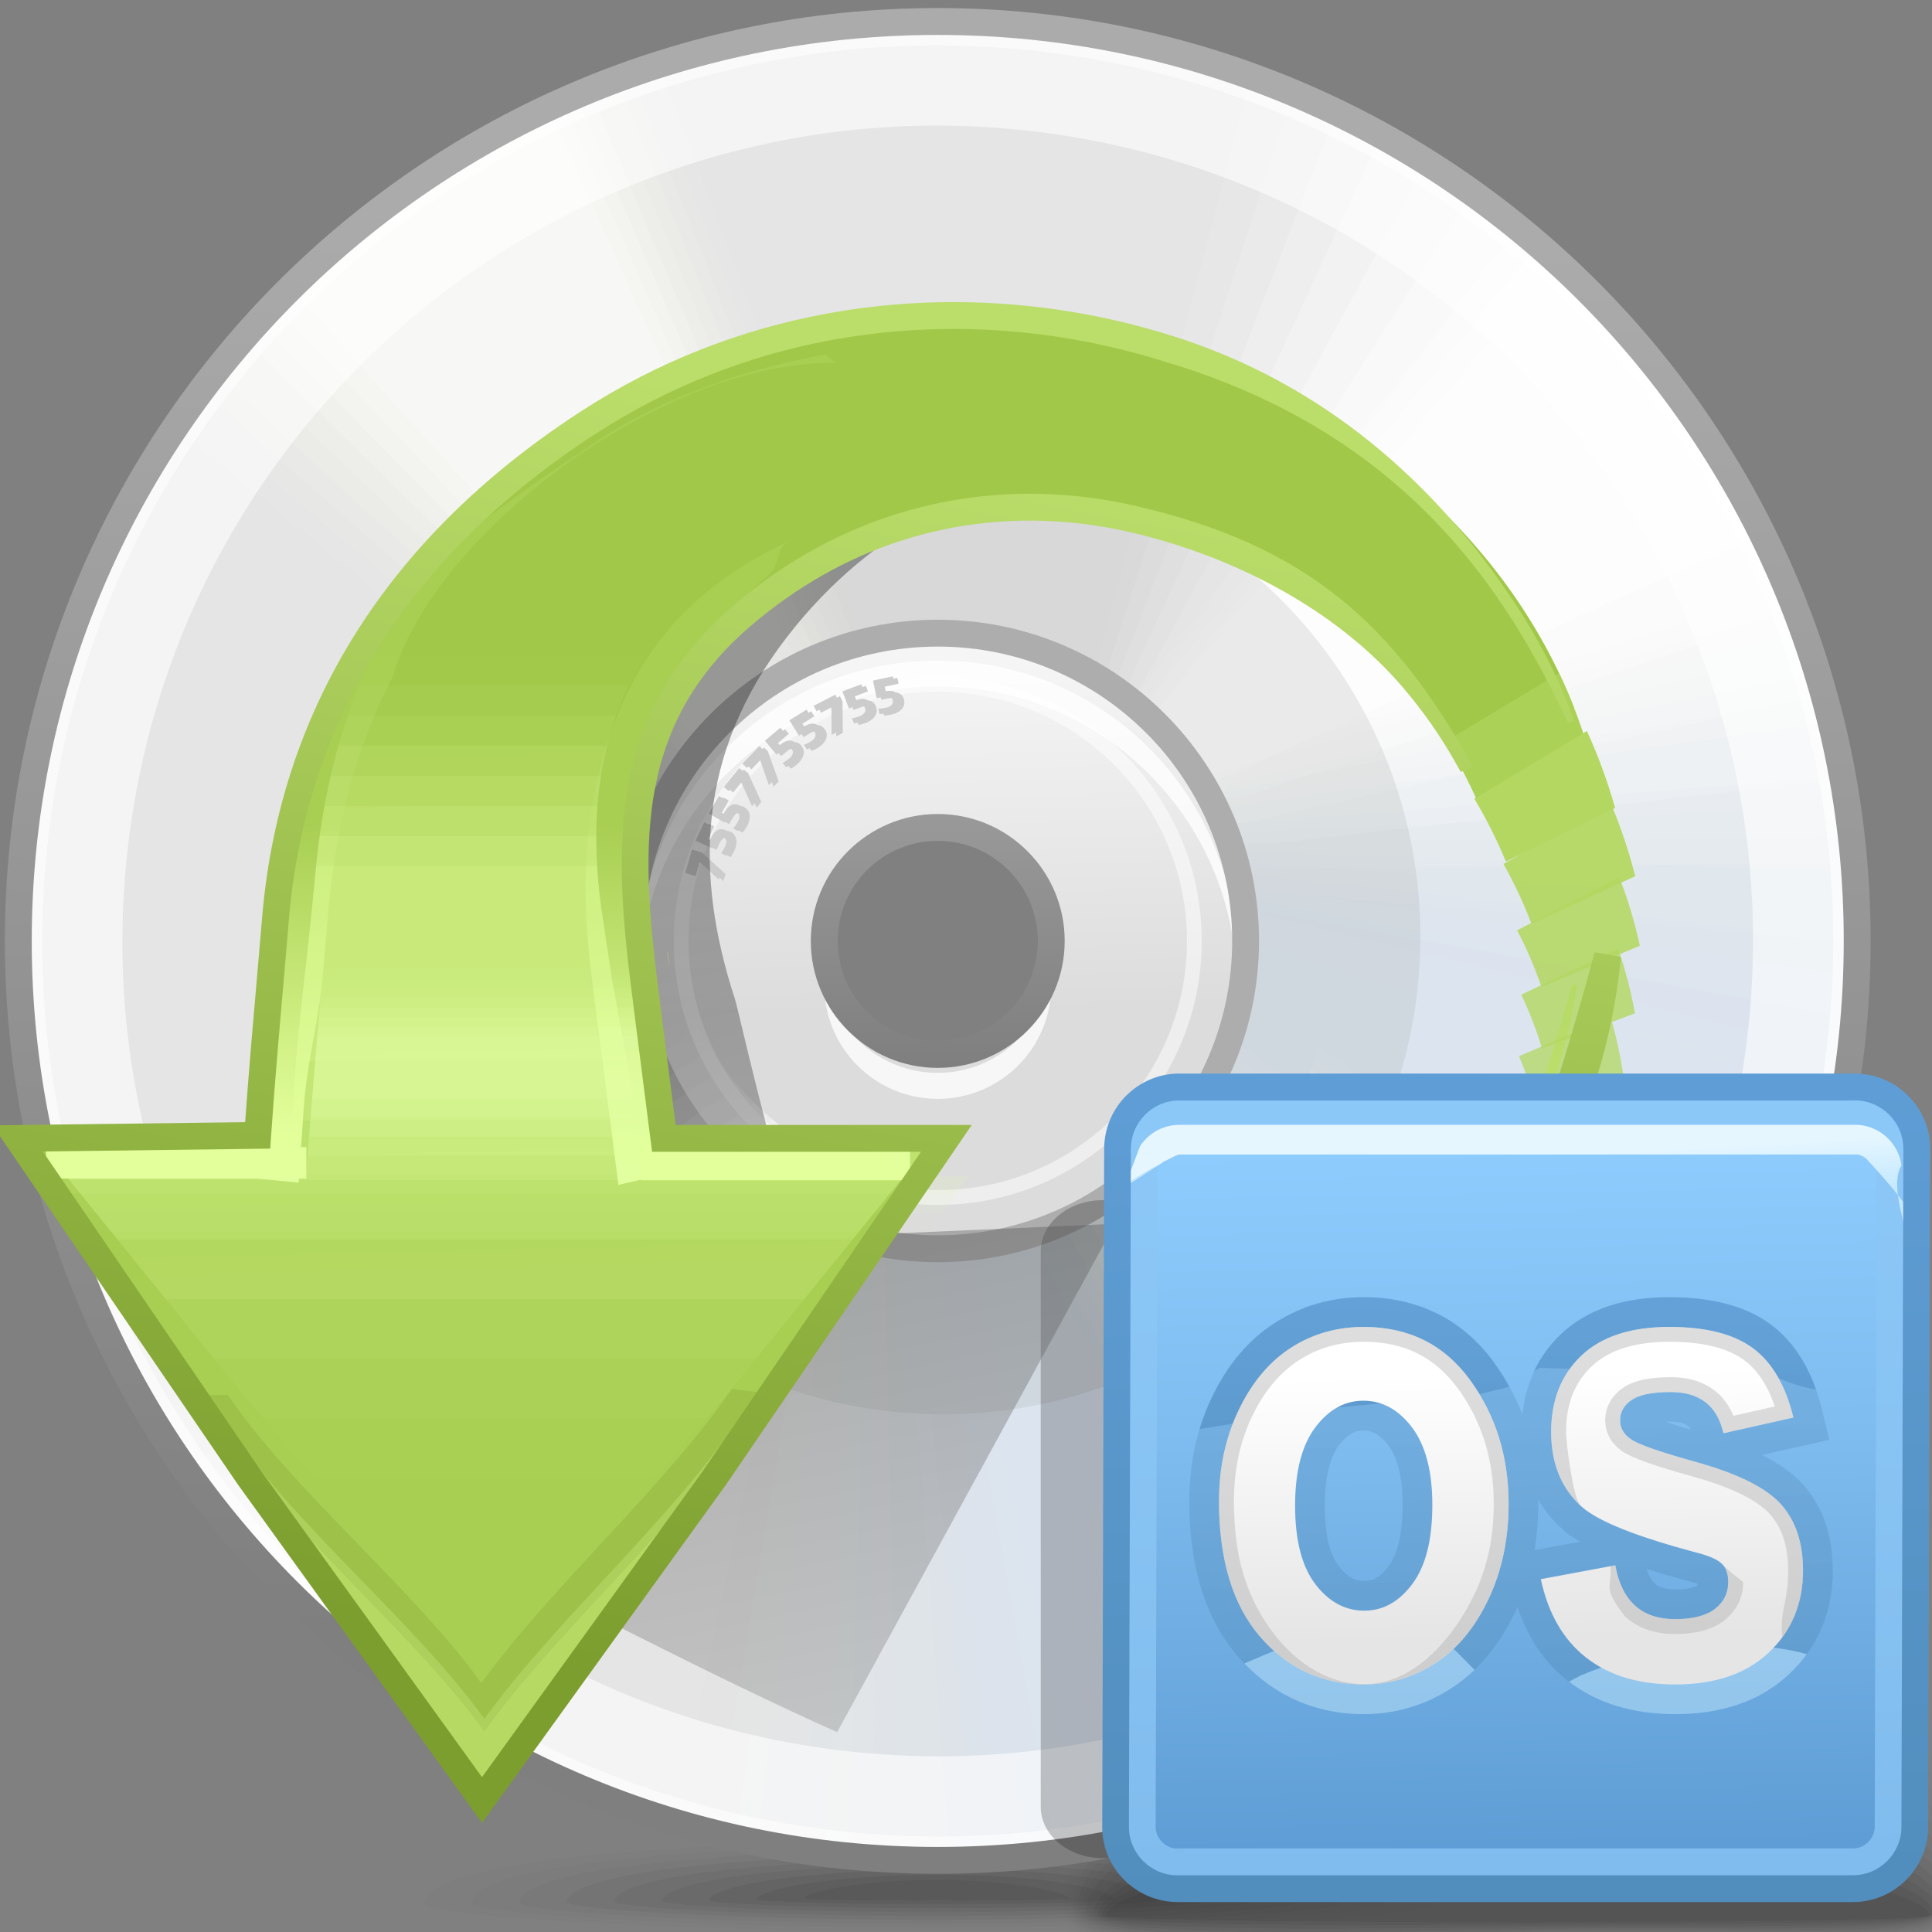 <?xml version="1.0" encoding="UTF-8" standalone="no"?>
<!-- Creator: CorelDRAW -->

<svg
   xmlns:dc="http://purl.org/dc/elements/1.1/"
   xmlns:cc="http://creativecommons.org/ns#"
   xmlns:rdf="http://www.w3.org/1999/02/22-rdf-syntax-ns#"
   xmlns:svg="http://www.w3.org/2000/svg"
   xmlns="http://www.w3.org/2000/svg"
   xmlns:sodipodi="http://sodipodi.sourceforge.net/DTD/sodipodi-0.dtd"
   xmlns:inkscape="http://www.inkscape.org/namespaces/inkscape"
   xml:space="preserve"
   width="72px"
   height="72px"
   style="shape-rendering:geometricPrecision; text-rendering:geometricPrecision; image-rendering:optimizeQuality; fill-rule:evenodd; clip-rule:evenodd"
   viewBox="0 0 72 72"
   id="svg2"
   version="1.1"
   inkscape:version="0.48.1 r9760"
   sodipodi:docname="draklive-install.svg"><rect x="0" y="0" width="72" height="72" fill="#808080" stroke="none"/><sodipodi:namedview
   pagecolor="#ffffff"
   bordercolor="#666666"
   borderopacity="1"
   objecttolerance="10"
   gridtolerance="10"
   guidetolerance="10"
   inkscape:pageopacity="0"
   inkscape:pageshadow="2"
   inkscape:window-width="646"
   inkscape:window-height="480"
   id="namedview313"
   showgrid="false"
   inkscape:zoom="3.6944444"
   inkscape:cx="36"
   inkscape:cy="36"
   inkscape:window-x="0"
   inkscape:window-y="24"
   inkscape:window-maximized="0"
   inkscape:current-layer="svg2" />
 <defs
   id="defs4">
  <style
   type="text/css"
   id="style6">
   
    .fil98 {fill:none}
    .fil96 {fill:#ACD157}
    .fil99 {fill:#B3D761}
    .fil97 {fill:#E3FF9C}
    .fil24 {fill:#E5E5E5}
    .fil78 {fill:#CCCCCC;fill-rule:nonzero}
    .fil80 {fill:#ADADAD;fill-rule:nonzero}
    .fil0 {fill:black;fill-opacity:0}
    .fil14 {fill:#333333;fill-opacity:0}
    .fil115 {fill:#B3D761;fill-opacity:0}
    .fil40 {fill:#DCE6F2;fill-opacity:0}
    .fil33 {fill:white;fill-opacity:0}
    .fil64 {fill:#FFFFFA;fill-opacity:0}
    .fil1 {fill:black;fill-opacity:0.004}
    .fil2 {fill:black;fill-opacity:0.008}
    .fil41 {fill:#DCE6F2;fill-opacity:0.008}
    .fil15 {fill:#333333;fill-opacity:0.012}
    .fil3 {fill:black;fill-opacity:0.016}
    .fil4 {fill:black;fill-opacity:0.02}
    .fil42 {fill:#DCE6F2;fill-opacity:0.02}
    .fil5 {fill:black;fill-opacity:0.024}
    .fil88 {fill:#E3FF9C;fill-opacity:0.024}
    .fil116 {fill:#E6FFA8;fill-opacity:0.024}
    .fil65 {fill:#FFFFFB;fill-opacity:0.024}
    .fil16 {fill:#333333;fill-opacity:0.027}
    .fil6 {fill:black;fill-opacity:0.027}
    .fil43 {fill:#DCE6F2;fill-opacity:0.027}
    .fil7 {fill:black;fill-opacity:0.031}
    .fil34 {fill:white;fill-opacity:0.035}
    .fil8 {fill:black;fill-opacity:0.035}
    .fil44 {fill:#DCE6F2;fill-opacity:0.039}
    .fil17 {fill:#333333;fill-opacity:0.039}
    .fil9 {fill:black;fill-opacity:0.043}
    .fil10 {fill:black;fill-opacity:0.047}
    .fil45 {fill:#DCE6F2;fill-opacity:0.047}
    .fil89 {fill:#E3FF9C;fill-opacity:0.047}
    .fil117 {fill:#E6FFA8;fill-opacity:0.047}
    .fil66 {fill:#FFFFFC;fill-opacity:0.047}
    .fil11 {fill:black;fill-opacity:0.051}
    .fil18 {fill:#333333;fill-opacity:0.055}
    .fil12 {fill:black;fill-opacity:0.055}
    .fil46 {fill:#DCE6F2;fill-opacity:0.059}
    .fil25 {fill:white;fill-opacity:0.059}
    .fil13 {fill:black;fill-opacity:0.059}
    .fil114 {fill:#B3D761;fill-opacity:0.063}
    .fil19 {fill:#333333;fill-opacity:0.067}
    .fil47 {fill:#DCE6F2;fill-opacity:0.067}
    .fil90 {fill:#E3FF9C;fill-opacity:0.075}
    .fil118 {fill:#E6FFA8;fill-opacity:0.075}
    .fil67 {fill:#FFFFFC;fill-opacity:0.075}
    .fil35 {fill:white;fill-opacity:0.075}
    .fil48 {fill:#DCE6F2;fill-opacity:0.078}
    .fil20 {fill:#333333;fill-opacity:0.078}
    .fil49 {fill:#DCE6F2;fill-opacity:0.086}
    .fil21 {fill:#333333;fill-opacity:0.094}
    .fil50 {fill:#DCE6F2;fill-opacity:0.094}
    .fil91 {fill:#E3FF9C;fill-opacity:0.098}
    .fil119 {fill:#E6FFA8;fill-opacity:0.098}
    .fil68 {fill:#FFFFFD;fill-opacity:0.098}
    .fil51 {fill:#DCE6F2;fill-opacity:0.106}
    .fil22 {fill:#333333;fill-opacity:0.106}
    .fil36 {fill:white;fill-opacity:0.11}
    .fil52 {fill:#DCE6F2;fill-opacity:0.114}
    .fil26 {fill:white;fill-opacity:0.114}
    .fil23 {fill:#333333;fill-opacity:0.122}
    .fil92 {fill:#E3FF9C;fill-opacity:0.122}
    .fil120 {fill:#E6FFA8;fill-opacity:0.122}
    .fil69 {fill:#FFFFFD;fill-opacity:0.122}
    .fil53 {fill:#DCE6F2;fill-opacity:0.125}
    .fil113 {fill:#B3D761;fill-opacity:0.125}
    .fil54 {fill:#DCE6F2;fill-opacity:0.133}
    .fil55 {fill:#DCE6F2;fill-opacity:0.145}
    .fil93 {fill:#E3FF9C;fill-opacity:0.145}
    .fil121 {fill:#E6FFA8;fill-opacity:0.145}
    .fil70 {fill:#FFFFFE;fill-opacity:0.145}
    .fil37 {fill:white;fill-opacity:0.145}
    .fil56 {fill:#DCE6F2;fill-opacity:0.153}
    .fil57 {fill:#DCE6F2;fill-opacity:0.161}
    .fil94 {fill:#E3FF9C;fill-opacity:0.173}
    .fil122 {fill:#E6FFA8;fill-opacity:0.173}
    .fil71 {fill:#FFFFFE;fill-opacity:0.173}
    .fil58 {fill:#DCE6F2;fill-opacity:0.173}
    .fil27 {fill:white;fill-opacity:0.173}
    .fil59 {fill:#DCE6F2;fill-opacity:0.18}
    .fil38 {fill:white;fill-opacity:0.184}
    .fil112 {fill:#B3D761;fill-opacity:0.188}
    .fil60 {fill:#DCE6F2;fill-opacity:0.192}
    .fil95 {fill:#E3FF9C;fill-opacity:0.196}
    .fil123 {fill:#E6FFA8;fill-opacity:0.196}
    .fil72 {fill:white;fill-opacity:0.196}
    .fil61 {fill:#DCE6F2;fill-opacity:0.2}
    .fil62 {fill:#DCE6F2;fill-opacity:0.212}
    .fil82 {fill:black;fill-opacity:0.22}
    .fil73 {fill:#A6A8A4;fill-opacity:0.22}
    .fil63 {fill:#DCE6F2;fill-opacity:0.22}
    .fil86 {fill:#E3FF9C;fill-opacity:0.22}
    .fil39 {fill:white;fill-opacity:0.22}
    .fil28 {fill:white;fill-opacity:0.231}
    .fil111 {fill:#B3D761;fill-opacity:0.251}
    .fil29 {fill:white;fill-opacity:0.29}
    .fil110 {fill:#B3D761;fill-opacity:0.314}
    .fil30 {fill:white;fill-opacity:0.345}
    .fil109 {fill:#B3D761;fill-opacity:0.376}
    .fil31 {fill:white;fill-opacity:0.404}
    .fil108 {fill:#B3D761;fill-opacity:0.439}
    .fil132 {fill:#B3B3B3;fill-rule:nonzero;fill-opacity:0.439}
    .fil129 {fill:#CCEDFF;fill-rule:nonzero;fill-opacity:0.439}
    .fil32 {fill:white;fill-opacity:0.463}
    .fil85 {fill:#91B341;fill-opacity:0.502}
    .fil107 {fill:#B3D761;fill-opacity:0.502}
    .fil76 {fill:white;fill-rule:nonzero;fill-opacity:0.502}
    .fil106 {fill:#B3D761;fill-opacity:0.561}
    .fil77 {fill:white;fill-opacity:0.58}
    .fil105 {fill:#B3D761;fill-opacity:0.624}
    .fil104 {fill:#B3D761;fill-opacity:0.686}
    .fil103 {fill:#B3D761;fill-opacity:0.749}
    .fil75 {fill:white;fill-opacity:0.78}
    .fil126 {fill:#8BC5F5;fill-opacity:0.78}
    .fil102 {fill:#B3D761;fill-opacity:0.812}
    .fil101 {fill:#B3D761;fill-opacity:0.875}
    .fil100 {fill:#B3D761;fill-opacity:0.937}
    .fil125 {fill:url(#id0)}
    .fil84 {fill:url(#id1)}
    .fil87 {fill:url(#id2)}
    .fil127 {fill:url(#id3)}
    .fil79 {fill:url(#id4);fill-rule:nonzero}
    .fil133 {fill:url(#id5);fill-rule:nonzero}
    .fil81 {fill:url(#id6);fill-rule:nonzero}
    .fil131 {fill:url(#id7);fill-rule:nonzero}
    .fil124 {fill:url(#id8);fill-rule:nonzero}
    .fil128 {fill:url(#id9);fill-rule:nonzero;fill-opacity:0.322}
    .fil83 {fill:url(#id10);fill-opacity:0.38}
    .fil130 {fill:url(#id11);fill-rule:nonzero;fill-opacity:0.78}
    .fil74 {fill:url(#id12);fill-opacity:0.922}
   
  </style>
  <linearGradient
   id="id0"
   gradientUnits="userSpaceOnUse"
   x1="56.725"
   y1="68.809"
   x2="56.278"
   y2="42.084">
   <stop
   offset="0"
   style="stop-color:#5E9DD5"
   id="stop9" />
   <stop
   offset="0.569"
   style="stop-color:#7EBBEE"
   id="stop11" />
   <stop
   offset="1"
   style="stop-color:#8FCDFF"
   id="stop13" />
  </linearGradient>
  <linearGradient
   id="id1"
   gradientUnits="userSpaceOnUse"
   x1="30.015"
   y1="26.004"
   x2="30.554"
   y2="48.123">
   <stop
   offset="0"
   style="stop-color:#A2C849"
   id="stop16" />
   <stop
   offset="1"
   style="stop-color:#A8CE52"
   id="stop18" />
  </linearGradient>
  <linearGradient
   id="id2"
   gradientUnits="userSpaceOnUse"
   x1="30.373"
   y1="49.27"
   x2="30.539"
   y2="30.845">
   <stop
   offset="0"
   style="stop-color:#EAFFB5"
   id="stop21" />
   <stop
   offset="0.369"
   style="stop-color:#E3FF9C"
   id="stop23" />
   <stop
   offset="1"
   style="stop-color:#A8CE52"
   id="stop25" />
  </linearGradient>
  <linearGradient
   id="id3"
   gradientUnits="userSpaceOnUse"
   x1="56.48"
   y1="43.15"
   x2="56.593"
   y2="45.104">
   <stop
   offset="0"
   style="stop-color:#E5F6FF"
   id="stop28" />
   <stop
   offset="1"
   style="stop-color:#C4E8FF"
   id="stop30" />
  </linearGradient>
  <linearGradient
   id="id4"
   gradientUnits="userSpaceOnUse"
   x1="34.947"
   y1="39.702"
   x2="34.947"
   y2="30.43">
   <stop
   offset="0"
   style="stop-color:#7F7F7F"
   id="stop33" />
   <stop
   offset="1"
   style="stop-color:#999999"
   id="stop35" />
  </linearGradient>
  <linearGradient
   id="id5"
   gradientUnits="userSpaceOnUse"
   x1="56.044"
   y1="40.813"
   x2="56.961"
   y2="70.081">
   <stop
   offset="0"
   style="stop-color:#5E9DD5"
   id="stop38" />
   <stop
   offset="1"
   style="stop-color:#528EBD"
   id="stop40" />
  </linearGradient>
  <linearGradient
   id="id6"
   gradientUnits="userSpaceOnUse"
   x1="33.943"
   y1="61.723"
   x2="35.95"
   y2="8.408">
   <stop
   offset="0"
   style="stop-color:#7F7F7F"
   id="stop43" />
   <stop
   offset="1"
   style="stop-color:#ABABAB"
   id="stop45" />
  </linearGradient>
  <linearGradient
   id="id7"
   gradientUnits="userSpaceOnUse"
   x1="56.411"
   y1="61.061"
   x2="56.212"
   y2="51.164">
   <stop
   offset="0"
   style="stop-color:#E5E5E5"
   id="stop48" />
   <stop
   offset="1"
   style="stop-color:white"
   id="stop50" />
  </linearGradient>
  <linearGradient
   id="id8"
   gradientUnits="userSpaceOnUse"
   x1="25.498"
   y1="62.624"
   x2="34.63"
   y2="16.058">
   <stop
   offset="0"
   style="stop-color:#7C9E2E"
   id="stop53" />
   <stop
   offset="1"
   style="stop-color:#BBDD6A"
   id="stop55" />
  </linearGradient>
  <linearGradient
   id="id9"
   gradientUnits="userSpaceOnUse"
   x1="60.246"
   y1="48.781"
   x2="60.957"
   y2="65.243">
   <stop
   offset="0"
   style="stop-color:#5A93C4"
   id="stop58" />
   <stop
   offset="1"
   style="stop-color:#4A7FA8"
   id="stop60" />
  </linearGradient>
  <linearGradient
   id="id10"
   gradientUnits="userSpaceOnUse"
   x1="30.957"
   y1="28.802"
   x2="39.017"
   y2="66.768">
   <stop
   offset="0"
   style="stop-color:#191919"
   id="stop63" />
   <stop
   offset="1"
   style="stop-color:#999999"
   id="stop65" />
  </linearGradient>
  <linearGradient
   id="id11"
   gradientUnits="userSpaceOnUse"
   x1="60.333"
   y1="48.35"
   x2="59.695"
   y2="63.227">
   <stop
   offset="0"
   style="stop-color:#5E9DD5"
   id="stop68" />
   <stop
   offset="1"
   style="stop-color:#4E87B4"
   id="stop70" />
  </linearGradient>
  <linearGradient
   id="id12"
   gradientUnits="userSpaceOnUse"
   x1="35.589"
   y1="37.567"
   x2="35.317"
   y2="24.712">
   <stop
   offset="0"
   style="stop-color:#E4E4E4"
   id="stop73" />
   <stop
   offset="1"
   style="stop-color:white"
   id="stop75" />
  </linearGradient>
 </defs>
 <g
   id="Слой_x0020_1">
  <g
   id="_246099192">
   <path
   id="_249351592"
   class="fil0"
   d="M55.782 61.618c12.233,-1.085 16.338,1.879 17.616,5.32l0 4.729c-0.365,0.398 -0.908,0.666 -1.602,0.84l-31.498 0c-0.259,-0.146 -0.471,-0.315 -0.637,-0.508l0 -3.919c0.997,-2.683 4.426,-5.424 16.12,-6.462z" />
   <g
   id="g81">
    <path
   id="_249342352"
   class="fil1"
   d="M55.819 62.163c12.39,-1.059 16.454,2.148 17.579,5.622l0 3.687c-0.409,0.542 -1.136,0.859 -2.118,1.035l-30.676 0c-0.423,-0.197 -0.742,-0.442 -0.943,-0.741l0 -2.849c0.798,-2.738 3.998,-5.713 16.156,-6.755z" />
    <path
   id="_249357952"
   class="fil2"
   d="M55.855 62.707c12.581,-1.032 16.631,2.453 17.543,5.937l0 2.594c-0.42,0.752 -1.429,1.113 -2.864,1.268l-6.819 0c-1.834,-0.052 -3.823,-0.086 -5.876,0l-16.87 0c-0.67,-0.249 -1.12,-0.586 -1.307,-1.035l0 -1.641c0.52,-2.776 3.412,-6.074 16.193,-7.124z" />
    <path
   id="_249342064"
   class="fil3"
   d="M55.891 63.252c12.965,-1.013 16.981,2.9 17.508,6.386l0 1.257c-0.338,1.209 -2.044,1.556 -4.574,1.612l-1.915 0c-2.965,-0.048 -6.658,-0.259 -10.488,-0.006l-0.09 0.006 -14.923 0c-1.08,-0.305 -1.694,-0.784 -1.694,-1.502 0,-2.763 2.274,-6.664 16.176,-7.753z" />
    <path
   id="_249352912"
   class="fil4"
   d="M55.926 63.796c13.228,-0.979 17.33,3.307 17.379,6.689 0.047,3.118 -8.081,1.4 -16.87,1.928l-1.593 0.094 -12.842 0c-1.35,-0.268 -2.133,-0.729 -2.133,-1.465 0,-2.589 2.832,-6.267 16.059,-7.246z" />
    <path
   id="_249362896"
   class="fil5"
   d="M55.963 64.342c12.552,-0.869 17.142,3.124 17.185,6.244 0.043,2.79 -8.034,1.271 -16.698,1.741 -1.176,0.064 -2.335,0.125 -3.461,0.18l-10.111 0c-1.789,-0.219 -2.859,-0.652 -2.859,-1.424 0,-2.415 3.393,-5.869 15.945,-6.741z" />
    <path
   id="_249336112"
   class="fil6"
   d="M56 64.889c11.876,-0.762 16.955,2.94 16.991,5.799 0.038,2.461 -7.988,1.142 -16.527,1.554 -2.224,0.107 -4.394,0.207 -6.387,0.265l-5.458 0c-2.721,-0.126 -4.449,-0.516 -4.449,-1.384 0,-2.242 3.953,-5.472 15.83,-6.234z" />
    <path
   id="_249337192"
   class="fil7"
   d="M56.035 65.431c11.202,-0.652 16.767,2.756 16.8,5.354 0.032,2.134 -7.943,1.016 -16.356,1.368 -8.415,0.353 -16.157,0.606 -16.157,-0.992 0,-2.07 4.512,-5.076 15.713,-5.73z" />
    <path
   id="_249337096"
   class="fil8"
   d="M56.072 65.978c10.525,-0.544 16.58,2.571 16.606,4.909 0.027,1.806 -7.896,0.887 -16.186,1.181 -8.289,0.294 -16.019,0.491 -16.019,-0.867 0,-1.897 5.072,-4.68 15.599,-5.223z" />
    <path
   id="_249347632"
   class="fil9"
   d="M56.107 66.523c9.85,-0.435 16.394,2.388 16.415,4.465 0.021,1.478 -7.851,0.758 -16.016,0.994 -8.165,0.235 -15.882,0.377 -15.882,-0.742 0,-1.723 5.633,-4.282 15.483,-4.717z" />
    <path
   id="_249355216"
   class="fil10"
   d="M56.144 67.068c9.174,-0.327 16.206,2.204 16.222,4.018 0.015,1.152 -7.805,0.632 -15.846,0.808 -8.04,0.176 -15.745,0.262 -15.745,-0.615 0,-1.55 6.191,-3.885 15.368,-4.211z" />
    <path
   id="_249335896"
   class="fil11"
   d="M56.179 67.612c8.499,-0.217 16.019,2.021 16.03,3.574 0.011,0.823 -7.759,0.503 -15.674,0.621 -7.916,0.117 -15.607,0.148 -15.607,-0.489 0,-1.377 6.751,-3.489 15.252,-3.706z" />
    <path
   id="_246080544"
   class="fil12"
   d="M56.215 68.157c7.825,-0.11 15.833,1.837 15.839,3.128 0.005,0.496 -7.714,0.377 -15.505,0.435 -7.789,0.059 -15.469,0.033 -15.469,-0.363 0,-1.204 7.311,-3.091 15.136,-3.2z" />
   </g>
   <path
   id="_246074880"
   class="fil13"
   d="M56.249 68.704c7.15,0 15.647,1.654 15.647,2.683 0,0.337 -30.667,0.322 -30.667,0.011 0,-1.03 7.871,-2.694 15.02,-2.694z" />
  </g>
  <g
   id="_249362752">
   <path
   id="_249346576"
   class="fil14"
   d="M33.941 68.349c19.899,-0.364 21.183,2.19 21.183,2.641 0,0.311 -4.335,0.731 -10.721,0.964l-19.642 0c-6.386,-0.233 -10.72,-0.653 -10.72,-0.964 0,-0.451 0,-2.276 19.899,-2.641z" />
   <g
   id="g98">
    <path
   id="_249352744"
   class="fil15"
   d="M34.044 68.538c17.974,-0.324 19.382,1.995 19.382,2.426 0,0.354 -6.432,0.866 -14.95,0.99l-7.715 0c-8.517,-0.125 -14.948,-0.637 -14.948,-0.99 0,-0.431 0.26,-2.101 18.232,-2.426z" />
    <path
   id="_249349120"
   class="fil16"
   d="M34.149 68.728c16.047,-0.283 17.579,1.8 17.579,2.21 0,0.36 -7.703,0.899 -17.074,0.899 -9.368,0 -17.072,-0.539 -17.072,-0.899 0,-0.41 0.52,-1.926 16.566,-2.21z" />
    <path
   id="_249351976"
   class="fil17"
   d="M34.252 68.918c14.12,-0.243 15.777,1.605 15.777,1.995 0,0.315 -6.954,0.78 -15.339,0.778 -8.383,0 -15.338,-0.464 -15.338,-0.778 0,-0.39 0.78,-1.752 14.9,-1.995z" />
    <path
   id="_249356464"
   class="fil18"
   d="M34.356 69.108c12.194,-0.203 13.976,1.41 13.976,1.779 0,0.27 -6.208,0.66 -13.606,0.66 -7.396,0 -13.604,-0.391 -13.604,-0.66 0,-0.369 1.041,-1.577 13.234,-1.779z" />
    <path
   id="_249348160"
   class="fil19"
   d="M34.459 69.298c10.268,-0.162 12.175,1.217 12.175,1.566 0,0.223 -5.459,0.54 -11.871,0.54 -6.411,-0.001 -11.87,-0.318 -11.87,-0.54 0,-0.35 1.3,-1.403 11.566,-1.566z" />
    <path
   id="_249362872"
   class="fil20"
   d="M34.563 69.488c8.342,-0.122 10.372,1.02 10.372,1.349 0,0.18 -4.711,0.42 -10.136,0.42 -5.425,0 -10.136,-0.243 -10.136,-0.42 0,-0.328 1.559,-1.228 9.9,-1.349z" />
    <path
   id="_249340408"
   class="fil21"
   d="M34.666 69.677c6.415,-0.081 8.57,0.827 8.57,1.135 0,0.133 -3.964,0.301 -8.404,0.301 -4.439,-0.001 -8.402,-0.17 -8.402,-0.301 0,-0.308 1.821,-1.054 8.236,-1.135z" />
    <path
   id="_249349096"
   class="fil22"
   d="M34.77 69.867c4.489,-0.04 6.769,0.632 6.769,0.919 0,0.087 -3.216,0.183 -6.67,0.182 -3.452,-0.001 -6.667,-0.096 -6.667,-0.182 0,-0.287 2.08,-0.879 6.568,-0.919z" />
   </g>
   <path
   id="_249357496"
   class="fil23"
   d="M34.874 70.057c2.562,0 4.967,0.438 4.967,0.704 0,0.086 -9.869,0.08 -9.869,0 0,-0.266 2.34,-0.704 4.903,-0.704z" />
  </g>
  <path
   class="fil24"
   d="M34.947 0.517c19.078,0 34.548,15.471 34.548,34.548 0,19.078 -15.47,34.548 -34.548,34.548 -19.078,0 -34.548,-15.47 -34.548,-34.548 0,-19.077 15.47,-34.548 34.548,-34.548zm0 22.983c6.386,0 11.565,5.179 11.565,11.565 0,6.386 -5.179,11.565 -11.565,11.565 -6.386,0 -11.565,-5.179 -11.565,-11.565 0,-6.386 5.179,-11.565 11.565,-11.565z"
   id="path109" />
  <g
   id="_249355744">
   <path
   id="_249359128"
   class="fil25"
   d="M40.782 25.079l5.902 -22.515c13.302,4.807 22.812,17.545 22.812,32.502 0,1.884 -0.152,3.732 -0.443,5.535l-22.555 -6.093c-0.191,-4.023 -2.439,-7.508 -5.715,-9.428z" />
   <path
   id="_249347656"
   class="fil26"
   d="M41.147 25.303l7.113 -22.126c12.47,5.215 21.236,17.53 21.236,31.889 0,0.987 -0.044,1.964 -0.125,2.93l-22.923 -4.146c-0.376,-3.595 -2.398,-6.7 -5.301,-8.548z" />
   <path
   id="_249337336"
   class="fil27"
   d="M41.515 25.547l8.382 -21.635c11.594,5.575 19.599,17.432 19.599,31.154l-0.001 0.097 -23.144 -2.023c-0.528,-3.141 -2.321,-5.852 -4.837,-7.592z" />
   <path
   id="_249358072"
   class="fil28"
   d="M41.882 25.811l9.696 -21.032c9.873,5.434 16.803,15.556 17.794,27.364l-23.174 0.243c-0.633,-2.669 -2.19,-4.98 -4.316,-6.575z" />
   <path
   id="_249339760"
   class="fil29"
   d="M42.246 26.096l11.041 -20.311c8.102,5.087 13.947,13.443 15.678,23.216l-22.982 2.601c-0.685,-2.186 -2.002,-4.091 -3.737,-5.505z" />
   <path
   id="_249356752"
   class="fil30"
   d="M42.603 26.4l12.402 -19.465c6.351,4.538 11.101,11.173 13.239,18.892l-22.541 4.982c-0.677,-1.707 -1.747,-3.214 -3.099,-4.409z" />
   <path
   id="_249353608"
   class="fil31"
   d="M42.951 26.719l13.754 -18.487c4.668,3.791 8.327,8.774 10.515,14.485l-21.862 7.31c-0.602,-1.244 -1.422,-2.362 -2.407,-3.308z" />
   <path
   id="_249358792"
   class="fil32"
   d="M43.285 27.053l15.076 -17.387c3.1,2.858 5.673,6.276 7.564,10.094l-20.967 9.513c-0.467,-0.807 -1.031,-1.552 -1.672,-2.219z" />
  </g>
  <g
   id="_249335056">
   <path
   id="_249354472"
   class="fil33"
   d="M41.496 25.534l12.821 -19.078c4.47,3.033 8.191,7.088 10.831,11.826l-18.758 15.1c-0.475,-3.252 -2.302,-6.065 -4.893,-7.848z" />
   <g
   id="g122">
    <path
   id="_249356488"
   class="fil34"
   d="M41.881 25.809l13.25 -18.782c3.826,2.759 7.064,6.282 9.493,10.345l-18.416 15.05c-0.628,-2.685 -2.191,-5.01 -4.326,-6.613z" />
    <path
   id="_249346984"
   class="fil35"
   d="M42.248 26.099l13.683 -18.475c3.2,2.45 5.96,5.446 8.139,8.85l-18.118 15.033c-0.692,-2.144 -1.995,-4.016 -3.704,-5.408z" />
    <path
   id="_249350320"
   class="fil36"
   d="M42.603 26.4l14.117 -18.155c2.594,2.108 4.874,4.585 6.767,7.35l-17.852 15.046c-0.68,-1.637 -1.724,-3.085 -3.031,-4.241z" />
    <path
   id="_249348256"
   class="fil37"
   d="M42.94 26.709l14.552 -17.818c2.009,1.732 3.815,3.692 5.381,5.838l-17.621 15.086c-0.594,-1.163 -1.378,-2.212 -2.313,-3.106z" />
    <path
   id="_249359536"
   class="fil38"
   d="M43.26 27.028l14.988 -17.467c1.447,1.323 2.781,2.768 3.986,4.319l-17.42 15.153c-0.444,-0.725 -0.966,-1.397 -1.554,-2.006z" />
   </g>
   <path
   id="_249348760"
   class="fil39"
   d="M43.563 27.353l15.419 -17.099c0.912,0.882 1.775,1.813 2.584,2.791l-17.247 15.248c-0.236,-0.327 -0.489,-0.64 -0.757,-0.94z" />
  </g>
  <g
   id="_249354496">
   <path
   id="_249349696"
   class="fil40"
   d="M44.531 28.593l22.098 -7.318c1.841,4.225 2.865,8.888 2.865,13.791 0,19.078 -15.47,34.548 -34.548,34.548 -3.687,0 -7.239,-0.579 -10.571,-1.65l5.245 -22.631c1.594,0.828 3.405,1.298 5.326,1.298 6.386,0 11.565,-5.179 11.565,-11.565 0,-2.398 -0.731,-4.625 -1.981,-6.472z" />
   <g
   id="g132">
    <path
   id="_249353176"
   class="fil41"
   d="M44.648 28.77l22.265 -6.826c1.663,4.046 2.582,8.477 2.582,13.121 0,19.078 -15.47,34.548 -34.548,34.548 -3.425,0 -6.732,-0.501 -9.856,-1.429l4.773 -22.73c1.534,0.752 3.259,1.176 5.083,1.176 6.386,0 11.565,-5.179 11.565,-11.565 0,-2.322 -0.685,-4.483 -1.864,-6.295z" />
    <path
   id="_249345520"
   class="fil42"
   d="M44.769 28.959l22.427 -6.306c1.485,3.853 2.3,8.037 2.3,12.412 0,19.078 -15.47,34.548 -34.548,34.548 -3.157,0 -6.213,-0.425 -9.118,-1.219l4.287 -22.82c1.47,0.678 3.106,1.056 4.831,1.056 6.386,0 11.565,-5.179 11.565,-11.565 0,-2.242 -0.639,-4.333 -1.743,-6.106z" />
    <path
   id="_249342568"
   class="fil43"
   d="M44.891 29.161l22.584 -5.758c1.307,3.644 2.02,7.57 2.02,11.662 0,19.078 -15.47,34.548 -34.548,34.548 -2.882,0 -5.681,-0.354 -8.357,-1.019l3.794 -22.9c1.401,0.601 2.943,0.937 4.564,0.937 6.386,0 11.565,-5.179 11.565,-11.565 0,-2.158 -0.592,-4.176 -1.62,-5.904z" />
    <path
   id="_249362080"
   class="fil44"
   d="M45.017 29.376l22.733 -5.177c1.131,3.417 1.746,7.07 1.746,10.866 0,19.078 -15.47,34.548 -34.548,34.548 -2.601,0 -5.135,-0.289 -7.572,-0.835l3.287 -22.969c1.325,0.529 2.771,0.821 4.285,0.821 6.386,0 11.565,-5.179 11.565,-11.565 0,-2.068 -0.544,-4.009 -1.495,-5.689z" />
    <path
   id="_249350152"
   class="fil45"
   d="M45.144 29.608l22.872 -4.566c0.96,3.174 1.479,6.537 1.479,10.024 0,19.078 -15.47,34.548 -34.548,34.548 -2.314,0 -4.574,-0.229 -6.762,-0.663l2.768 -23.029c1.245,0.457 2.59,0.709 3.993,0.709 6.386,0 11.565,-5.179 11.565,-11.565 0,-1.974 -0.496,-3.833 -1.368,-5.458z" />
    <path
   id="_249357160"
   class="fil46"
   d="M45.273 29.856l23 -3.921c0.796,2.909 1.222,5.97 1.222,9.131 0,19.078 -15.47,34.548 -34.548,34.548 -2.022,0 -4.003,-0.175 -5.929,-0.508l2.239 -23.078c1.159,0.391 2.4,0.602 3.69,0.602 6.386,0 11.565,-5.179 11.565,-11.565 0,-1.874 -0.446,-3.644 -1.239,-5.21z" />
    <path
   id="_249349648"
   class="fil47"
   d="M45.403 30.12l23.114 -3.242c0.638,2.626 0.978,5.367 0.978,8.187 0,19.078 -15.47,34.548 -34.548,34.548 -1.724,0 -3.418,-0.128 -5.075,-0.371l1.702 -23.113c1.068,0.326 2.199,0.501 3.373,0.501 6.386,0 11.565,-5.179 11.565,-11.565 0,-1.769 -0.399,-3.445 -1.109,-4.945z" />
    <path
   id="_249338776"
   class="fil48"
   d="M45.532 30.404l23.212 -2.528c0.491,2.32 0.751,4.724 0.751,7.189 0,19.078 -15.47,34.548 -34.548,34.548 -1.421,0 -2.823,-0.087 -4.199,-0.254l1.155 -23.135c0.971,0.265 1.99,0.406 3.044,0.406 6.386,0 11.565,-5.179 11.565,-11.565 0,-1.658 -0.351,-3.236 -0.98,-4.662z" />
    <path
   id="_249336688"
   class="fil49"
   d="M45.66 30.707l23.291 -1.779c0.358,1.993 0.543,4.043 0.543,6.137 0,19.078 -15.47,34.548 -34.548,34.548 -1.114,0 -2.216,-0.054 -3.302,-0.157l0.599 -23.145c0.867,0.207 1.773,0.319 2.704,0.319 6.386,0 11.565,-5.179 11.565,-11.565 0,-1.541 -0.304,-3.013 -0.852,-4.358z" />
    <path
   id="_249357616"
   class="fil50"
   d="M45.788 31.032l23.342 -0.993c0.24,1.642 0.365,3.319 0.365,5.027 0,19.078 -15.47,34.548 -34.548,34.548 -0.802,0 -1.597,-0.03 -2.385,-0.084l0.034 -23.139c0.759,0.157 1.545,0.24 2.35,0.24 6.386,0 11.565,-5.179 11.565,-11.565 0,-1.419 -0.256,-2.778 -0.724,-4.033z" />
    <path
   id="_249354448"
   class="fil51"
   d="M45.911 31.38l23.369 -0.175c0.142,1.267 0.215,2.556 0.215,3.861 0,19.078 -15.47,34.548 -34.548,34.548 -0.485,0 -0.969,-0.012 -1.449,-0.032l-0.537 -23.122c0.645,0.111 1.31,0.171 1.987,0.171 6.386,0 11.565,-5.179 11.565,-11.565 0,-1.289 -0.211,-2.529 -0.601,-3.686z" />
    <path
   id="_249353680"
   class="fil52"
   d="M46.028 31.749l23.368 0.679c0.066,0.87 0.099,1.75 0.099,2.637 0,19.078 -15.47,34.548 -34.548,34.548 -0.167,0 -0.332,-0.004 -0.497,-0.006l-1.113 -23.089c0.526,0.073 1.063,0.112 1.61,0.112 6.386,0 11.565,-5.179 11.565,-11.565 0,-1.153 -0.17,-2.267 -0.484,-3.317z" />
    <path
   id="_249367288"
   class="fil53"
   d="M46.137 32.142l23.329 1.566c0.018,0.45 0.028,0.902 0.028,1.357 0,18.921 -15.217,34.291 -34.08,34.542l-1.694 -23.042c0.403,0.043 0.811,0.065 1.225,0.065 6.386,0 11.565,-5.179 11.565,-11.565 0,-1.01 -0.131,-1.989 -0.374,-2.923z" />
    <path
   id="_249344632"
   class="fil54"
   d="M46.238 32.558l23.257 2.485 0 0.022c0,18.592 -14.692,33.756 -33.098,34.517l-2.28 -22.981c0.274,0.019 0.55,0.03 0.829,0.03 6.386,0 11.565,-5.179 11.565,-11.565 0,-0.861 -0.096,-1.7 -0.274,-2.507z" />
    <path
   id="_249339784"
   class="fil55"
   d="M46.326 33l23.139 3.429c-0.684,17.633 -14.588,31.877 -32.078,33.099l-2.868 -22.905c0.142,0.005 0.283,0.008 0.426,0.008 6.386,0 11.565,-5.179 11.565,-11.565 0,-0.705 -0.064,-1.396 -0.185,-2.066z" />
    <path
   id="_249360976"
   class="fil56"
   d="M46.401 33.464l22.981 4.398c-1.333,16.632 -14.447,29.945 -30.992,31.581l-3.457 -22.813 0.014 0c6.386,0 11.565,-5.179 11.565,-11.565 0,-0.543 -0.038,-1.078 -0.111,-1.602z" />
    <path
   id="_249335320"
   class="fil57"
   d="M46.458 33.952l22.775 5.386c-1.925,15.604 -14.257,27.987 -29.835,29.993l-4.048 -22.708c6.2,-0.213 11.161,-5.306 11.161,-11.557 0,-0.376 -0.019,-0.748 -0.054,-1.114z" />
    <path
   id="_249340576"
   class="fil58"
   d="M46.495 34.46l22.515 6.389c-2.453,14.551 -14.004,26.015 -28.6,28.335l-4.637 -22.581c6,-0.425 10.739,-5.427 10.739,-11.536 0,-0.203 -0.006,-0.405 -0.017,-0.606z" />
    <path
   id="_249340504"
   class="fil59"
   d="M46.511 34.989l22.205 7.397c-2.91,13.482 -13.689,24.037 -27.288,26.619l-5.225 -22.442c5.796,-0.626 10.31,-5.536 10.31,-11.497l-0.001 -0.077z" />
    <path
   id="_249365632"
   class="fil60"
   d="M46.501 35.536l21.841 8.407c-3.289,12.402 -13.304,22.065 -25.902,24.854l-5.807 -22.289c5.435,-0.795 9.645,-5.372 9.868,-10.972z" />
    <path
   id="_249335200"
   class="fil61"
   d="M46.466 36.096l21.422 9.41c-3.586,11.319 -12.842,20.114 -24.432,23.052l-6.39 -22.121c5.046,-0.935 8.941,-5.145 9.4,-10.341z" />
    <path
   id="_249366088"
   class="fil62"
   d="M46.401 36.667l20.95 10.4c-3.795,10.24 -12.302,18.191 -22.889,21.218l-6.965 -21.938c4.65,-1.048 8.241,-4.897 8.903,-9.68z" />
   </g>
   <path
   id="_249345616"
   class="fil63"
   d="M46.305 37.245l20.431 11.368c-3.915,9.172 -11.685,16.306 -21.272,19.369l-7.533 -21.741c4.252,-1.134 7.541,-4.63 8.374,-8.996z" />
  </g>
  <g
   id="_249365008">
   <path
   id="_249341584"
   class="fil64"
   d="M24.183 30.828l-18.324 -14.409c4.398,-6.847 11.148,-12.037 19.108,-14.434l8.015 21.684c-4.024,0.689 -7.339,3.457 -8.799,7.16z" />
   <g
   id="g159">
    <path
   id="_249358432"
   class="fil65"
   d="M24.345 30.442l-18.029 -14.715c4.303,-6.356 10.666,-11.203 18.131,-13.582l8.161 21.593c-3.715,0.763 -6.78,3.309 -8.263,6.704z" />
    <path
   id="_249365896"
   class="fil66"
   d="M24.517 30.061l-17.727 -15.019c4.186,-5.875 10.163,-10.383 17.134,-12.729l8.311 21.508c-3.409,0.819 -6.231,3.148 -7.718,6.24z" />
    <path
   id="_249338392"
   class="fil67"
   d="M24.706 29.689l-17.421 -15.324c4.048,-5.4 9.641,-9.574 16.122,-11.871l8.459 21.422c-3.106,0.857 -5.688,2.976 -7.16,5.773z" />
    <path
   id="_249364144"
   class="fil68"
   d="M24.907 29.322l-17.111 -15.621c3.892,-4.937 9.1,-8.786 15.096,-11.02l8.608 21.343c-2.807,0.875 -5.156,2.793 -6.593,5.298z" />
    <path
   id="_249337960"
   class="fil69"
   d="M25.122 28.963l-16.793 -15.92c3.713,-4.482 8.536,-8.011 14.048,-10.167l8.759 21.269c-2.511,0.876 -4.629,2.595 -6.014,4.818z" />
    <path
   id="_249337456"
   class="fil70"
   d="M25.35 28.612l-16.474 -16.213c3.516,-4.041 7.956,-7.256 12.99,-9.317l8.909 21.195c-2.222,0.86 -4.113,2.387 -5.425,4.335z" />
    <path
   id="_249345376"
   class="fil71"
   d="M25.59 28.27l-16.149 -16.505c3.3,-3.609 7.356,-6.515 11.916,-8.47l9.061 21.126c-1.938,0.827 -3.604,2.166 -4.828,3.848z" />
    <path
   id="_249334816"
   class="fil72"
   d="M25.84 27.937l-15.819 -16.791c3.064,-3.193 6.736,-5.797 10.828,-7.629l9.216 21.063c-1.661,0.775 -3.107,1.931 -4.226,3.357z" />
   </g>
   <path
   id="_249363016"
   class="fil39"
   d="M26.102 27.616l-15.485 -17.076c2.811,-2.789 6.099,-5.095 9.73,-6.791l9.368 21.001c-1.39,0.706 -2.617,1.684 -3.613,2.867z" />
  </g>
  <g
   id="_249354160">
   <path
   id="_249363784"
   class="fil64"
   d="M46.176 37.834l19.786 12.463c-3.678,7.47 -9.973,13.421 -17.691,16.652l-10.231 -20.738c4.006,-1.111 7.14,-4.325 8.135,-8.378z" />
   <g
   id="g172">
    <path
   id="_249347272"
   class="fil65"
   d="M46.055 38.29l19.466 12.873c-3.622,6.863 -9.488,12.359 -16.619,15.514l-10.45 -20.587c3.66,-1.163 6.532,-4.1 7.604,-7.8z" />
    <path
   id="_249345832"
   class="fil66"
   d="M45.914 38.745l19.133 13.285c-3.536,6.262 -8.972,11.308 -15.522,14.363l-10.67 -20.44c3.319,-1.192 5.935,-3.857 7.059,-7.208z" />
    <path
   id="_249359440"
   class="fil67"
   d="M45.751 39.195l18.793 13.698c-3.422,5.668 -8.425,10.272 -14.399,13.204l-10.89 -20.296c2.98,-1.198 5.347,-3.601 6.496,-6.606z" />
    <path
   id="_249348736"
   class="fil68"
   d="M45.569 39.642l18.441 14.108c-3.275,5.082 -7.847,9.252 -13.248,12.038l-11.112 -20.155c2.648,-1.181 4.77,-3.326 5.92,-5.991z" />
    <path
   id="_249357016"
   class="fil69"
   d="M45.368 40.082l18.074 14.517c-3.097,4.509 -7.237,8.249 -12.07,10.866l-11.333 -20.015c2.321,-1.141 4.204,-3.037 5.328,-5.368z" />
    <path
   id="_249336160"
   class="fil70"
   d="M45.149 40.515l17.699 14.922c-2.889,3.95 -6.594,7.263 -10.87,9.691l-11.552 -19.876c2.002,-1.081 3.65,-2.732 4.723,-4.737z" />
    <path
   id="_249354400"
   class="fil71"
   d="M44.909 40.939l17.314 15.327c-2.649,3.404 -5.922,6.298 -9.645,8.512l-11.774 -19.74c1.691,-0.997 3.107,-2.409 4.106,-4.1z" />
    <path
   id="_249351376"
   class="fil72"
   d="M44.653 41.354l16.917 15.728c-2.38,2.875 -5.217,5.356 -8.399,7.337l-11.996 -19.608c1.391,-0.892 2.58,-2.073 3.478,-3.457z" />
   </g>
   <path
   id="_249342688"
   class="fil39"
   d="M44.379 41.758l16.509 16.121c-2.082,2.365 -4.481,4.442 -7.131,6.167l-12.219 -19.478c1.102,-0.765 2.063,-1.717 2.841,-2.81z" />
  </g>
  <g
   id="_249351904">
   <path
   id="_249361888"
   class="fil33"
   d="M31.287 46.039l-15.035 18.083c-4.652,-3 -8.538,-7.085 -11.298,-11.901l19.371 -12.576c1.297,3.005 3.832,5.352 6.963,6.394z" />
   <g
   id="g185">
    <path
   id="_249364480"
   class="fil34"
   d="M30.811 45.868l-15.402 17.693c-3.991,-2.743 -7.376,-6.3 -9.918,-10.434l19.218 -12.678c1.302,2.47 3.47,4.411 6.102,5.419z" />
    <path
   id="_249348688"
   class="fil35"
   d="M30.348 45.679l-15.769 17.291c-3.346,-2.446 -6.235,-5.479 -8.517,-8.947l19.093 -12.802c1.237,1.961 3.045,3.526 5.193,4.457z" />
    <path
   id="_249356224"
   class="fil36"
   d="M29.895 45.471l-16.137 16.88c-2.719,-2.114 -5.113,-4.625 -7.096,-7.447l18.996 -12.95c1.104,1.486 2.557,2.699 4.238,3.516z" />
    <path
   id="_249355384"
   class="fil37"
   d="M29.457 45.247l-16.505 16.46c-2.113,-1.746 -4.016,-3.739 -5.662,-5.935l18.928 -13.12c0.912,1.048 2.008,1.929 3.239,2.595z" />
    <path
   id="_249337408"
   class="fil38"
   d="M29.033 45.006l-16.871 16.026c-1.53,-1.343 -2.939,-2.819 -4.211,-4.41l18.887 -13.312c0.659,0.648 1.396,1.219 2.194,1.696z" />
   </g>
   <path
   id="_249359248"
   class="fil39"
   d="M28.626 44.751l-17.236 15.584c-0.97,-0.905 -1.887,-1.864 -2.75,-2.875l18.874 -13.533c0.353,0.296 0.725,0.572 1.111,0.824z" />
  </g>
  <path
   class="fil73"
   d="M35.134 17.112c9.829,0 17.799,7.97 17.799,17.798 0,9.828 -7.97,17.798 -17.799,17.798 -9.827,0 -17.797,-7.97 -17.797,-17.798 0,-9.828 7.97,-17.798 17.797,-17.798zm-0.188 6.816c6.15,0 11.138,4.988 11.138,11.138 0,6.151 -4.988,11.138 -11.138,11.138 -6.15,0 -11.138,-4.987 -11.138,-11.138 0,-6.15 4.988,-11.138 11.138,-11.138z"
   id="path193" />
  <path
   class="fil74"
   d="M34.947 23.928c6.15,0 11.138,4.988 11.138,11.138 0,6.15 -4.988,11.138 -11.138,11.138 -6.15,0 -11.138,-4.988 -11.138,-11.138 0,-6.15 4.988,-11.138 11.138,-11.138zm0 6.908c2.335,0 4.23,1.894 4.23,4.23 0,2.335 -1.894,4.23 -4.23,4.23 -2.335,0 -4.23,-1.894 -4.23,-4.23 0,-2.335 1.894,-4.23 4.23,-4.23z"
   id="path195" />
  <path
   class="fil75"
   d="M34.947 24.615c6.15,0 11.138,4.988 11.138,11.138 0,0.163 -0.005,0.324 -0.012,0.484 -0.254,-5.924 -5.138,-10.653 -11.126,-10.653 -5.988,0 -10.872,4.729 -11.126,10.653 -0.007,-0.161 -0.012,-0.321 -0.012,-0.484 0,-6.15 4.988,-11.138 11.138,-11.138zm4.202 11.622c-0.241,2.107 -2.03,3.745 -4.202,3.745 -2.172,0 -3.961,-1.638 -4.202,-3.745 -0.018,0.158 -0.027,0.32 -0.027,0.484 0,2.335 1.894,4.23 4.23,4.23 2.335,0 4.23,-1.894 4.23,-4.23 0,-0.164 -0.009,-0.326 -0.027,-0.484z"
   id="path197" />
  <path
   class="fil76"
   d="M34.947 25.227c2.714,0 5.176,1.102 6.957,2.882 1.781,1.781 2.882,4.243 2.882,6.957 0,2.715 -1.101,5.176 -2.882,6.957 -1.781,1.781 -4.243,2.882 -6.957,2.882 -2.714,0 -5.176,-1.101 -6.957,-2.882 -1.781,-1.781 -2.882,-4.241 -2.882,-6.957 0,-2.714 1.101,-5.176 2.882,-6.957 1.781,-1.78 4.243,-2.882 6.957,-2.882zm6.568 3.27c-1.681,-1.68 -4.004,-2.72 -6.568,-2.72 -2.564,0 -4.887,1.041 -6.568,2.72 -1.68,1.681 -2.72,4.004 -2.72,6.568 0,2.565 1.041,4.889 2.72,6.568 1.681,1.681 4.004,2.72 6.568,2.72 2.564,0 4.887,-1.039 6.568,-2.72 1.68,-1.68 2.72,-4.003 2.72,-6.568 0,-2.564 -1.041,-4.887 -2.72,-6.568z"
   id="path199" />
  <path
   class="fil77"
   d="M0.93 31.055c2.216,-18.784 19.245,-32.221 38.029,-30.005 18.782,2.215 32.218,19.244 30.003,38.027 -2.215,18.784 -19.245,32.221 -38.028,30.006 -18.783,-2.216 -32.221,-19.246 -30.005,-38.028zm3.843 0.454c1.965,-16.663 17.07,-28.581 33.732,-26.616 16.661,1.965 28.579,17.07 26.614,33.731 -1.964,16.663 -17.07,28.581 -33.731,26.616 -16.662,-1.965 -28.581,-17.072 -26.615,-33.731z"
   id="path201" />
  <path
   class="fil77"
   d="M0.93 31.055c2.215,-18.784 19.245,-32.222 38.029,-30.005 18.782,2.215 32.218,19.244 30.003,38.027 -2.215,18.783 -19.245,32.221 -38.028,30.006 -18.784,-2.216 -32.221,-19.246 -30.005,-38.028zm0.874 0.103c2.158,-18.301 18.75,-31.394 37.052,-29.233 18.299,2.157 31.39,18.749 29.232,37.05 -2.158,18.301 -18.75,31.392 -37.051,29.235 -18.301,-2.159 -31.392,-18.751 -29.233,-37.051z"
   id="path203" />
  <path
   class="fil78"
   d="M26.812 32.701l-0.024 0.079 -0.71 -0.652 -0.151 0.522 -0.219 -0.06 0.002 -0.008 -0.174 -0.048 0.252 -0.873 0.197 0.053 0.017 0.015 0.155 0.041 0.88 0.802 -0.078 0.265 -0.148 -0.136zm0.412 -1.701c0.06,0.027 0.109,0.067 0.146,0.116 0.035,0.051 0.059,0.105 0.07,0.168 0.011,0.063 0.008,0.131 -0.002,0.201 -0.014,0.073 -0.037,0.146 -0.072,0.223 -0.008,0.019 -0.021,0.035 -0.032,0.058 -0.011,0.019 -0.022,0.041 -0.034,0.063 -0.012,0.021 -0.022,0.041 -0.035,0.061 -0.014,0.018 -0.021,0.037 -0.034,0.052l-0.159 -0.074 -0.012 0.018 -0.188 -0.089c0.025,-0.03 0.047,-0.067 0.074,-0.111 0.026,-0.039 0.048,-0.085 0.072,-0.132 0.044,-0.09 0.058,-0.167 0.047,-0.229 -0.008,-0.043 -0.028,-0.074 -0.057,-0.1l-0.051 0.019c-0.052,0.032 -0.1,0.094 -0.146,0.196l-0.106 0.231 -0.163 -0.076 -0.008 0.019 -0.614 -0.287 0.319 -0.684 0.163 0.076 0.008 -0.019 0.203 0.094 -0.222 0.48 0.072 0.033 0.032 -0.066c0.026,-0.064 0.058,-0.117 0.093,-0.167 0.037,-0.051 0.077,-0.092 0.124,-0.119 0.046,-0.03 0.097,-0.048 0.155,-0.052 0.054,-0.005 0.119,0.009 0.187,0.041l0.03 0.015c0.044,0.004 0.092,0.018 0.142,0.041zm0.522 -0.909c0.06,0.033 0.106,0.078 0.136,0.13 0.032,0.053 0.051,0.107 0.057,0.174 0.006,0.061 -0.002,0.129 -0.021,0.201 -0.018,0.071 -0.048,0.143 -0.092,0.213 -0.008,0.018 -0.02,0.037 -0.034,0.056 -0.012,0.021 -0.026,0.039 -0.039,0.059 -0.014,0.022 -0.028,0.04 -0.041,0.059 -0.015,0.018 -0.027,0.035 -0.04,0.046l-0.146 -0.084 -0.025 0.027 -0.178 -0.102c0.026,-0.028 0.053,-0.06 0.083,-0.102 0.03,-0.041 0.058,-0.084 0.084,-0.128 0.051,-0.086 0.073,-0.163 0.065,-0.226 -0.004,-0.046 -0.021,-0.085 -0.053,-0.116l-0.039 0.013c-0.053,0.022 -0.107,0.086 -0.163,0.18l-0.128 0.222 -0.152 -0.089 -0.019 0.032 -0.586 -0.34 0.377 -0.651 0.154 0.087 0.018 -0.031 0.196 0.112 -0.265 0.455 0.071 0.041 0.03 -0.052c0.034,-0.054 0.072,-0.107 0.111,-0.155 0.039,-0.048 0.085,-0.084 0.132,-0.109 0.048,-0.027 0.1,-0.038 0.157,-0.037 0.057,0.001 0.118,0.017 0.182,0.056l0.002 0.001c0.053,0.004 0.11,0.019 0.169,0.056zm0.627 -0.202l-0.174 0.215 -0.078 -0.172 -0.093 0.116 -0.403 -0.888 -0.302 0.374 -0.13 -0.107 -0.041 0.051 -0.178 -0.148 0.573 -0.706 0.131 0.106 0.04 -0.05 0.161 0.13 0.495 1.08zm0.646 -0.768l-0.191 0.198 -0.06 -0.171 -0.111 0.115 -0.328 -0.928 -0.325 0.338 -0.118 -0.112 -0.053 0.056 -0.167 -0.157 0.634 -0.656 0.117 0.113 0.054 -0.057 0.148 0.143 0.4 1.119zm0.846 -1.325c0.044,0.052 0.071,0.109 0.084,0.165 0.011,0.063 0.008,0.122 -0.008,0.185 -0.017,0.057 -0.046,0.12 -0.089,0.178 -0.041,0.061 -0.094,0.117 -0.158,0.172 -0.017,0.013 -0.033,0.026 -0.052,0.039 -0.019,0.014 -0.038,0.027 -0.054,0.041 -0.022,0.017 -0.041,0.027 -0.059,0.039 -0.021,0.014 -0.039,0.025 -0.058,0.033l-0.089 -0.105 -0.025 0.015c-0.021,0.014 -0.039,0.025 -0.058,0.033l-0.131 -0.156c0.037,-0.018 0.072,-0.043 0.113,-0.07 0.043,-0.027 0.084,-0.058 0.123,-0.091 0.076,-0.061 0.122,-0.129 0.137,-0.187 0.017,-0.065 0.004,-0.122 -0.04,-0.172l-0.008 -0.008c-0.054,0.012 -0.116,0.047 -0.188,0.11l-0.196 0.163 -0.098 -0.117 -0.073 0.06 -0.433 -0.519 0.578 -0.484 0.098 0.118 0.073 -0.061 0.143 0.171 -0.404 0.34 0.069 0.08 0.001 -0.001c0.051,-0.043 0.105,-0.081 0.157,-0.109 0.052,-0.03 0.109,-0.05 0.162,-0.058 0.056,-0.006 0.107,-0.001 0.161,0.02l0.065 0.034c0.035,0.001 0.071,0.008 0.106,0.022 0.053,0.019 0.104,0.056 0.152,0.116zm0.886 -0.598c0.037,0.056 0.058,0.117 0.061,0.177 0.002,0.064 -0.009,0.118 -0.033,0.18 -0.027,0.057 -0.065,0.113 -0.115,0.168 -0.05,0.054 -0.11,0.1 -0.18,0.144 -0.018,0.012 -0.035,0.024 -0.058,0.035 -0.021,0.009 -0.041,0.021 -0.061,0.033 -0.022,0.011 -0.044,0.02 -0.064,0.028 -0.021,0.012 -0.043,0.019 -0.057,0.025l-0.067 -0.102 -0.047 0.02c-0.021,0.012 -0.043,0.019 -0.057,0.025l-0.115 -0.171c0.037,-0.013 0.08,-0.031 0.125,-0.053 0.045,-0.024 0.089,-0.045 0.132,-0.071 0.085,-0.056 0.142,-0.111 0.164,-0.171 0.024,-0.059 0.021,-0.116 -0.015,-0.172l-0.022 -0.031c-0.051,0.009 -0.111,0.037 -0.18,0.078l-0.213 0.135 -0.074 -0.118 -0.097 0.061 -0.36 -0.573 0.64 -0.398 0.074 0.117 0.097 -0.06 0.119 0.189 -0.446 0.279 0.064 0.102c0.051,-0.03 0.104,-0.052 0.151,-0.073 0.059,-0.024 0.116,-0.035 0.17,-0.035 0.054,0 0.107,0.013 0.157,0.043l0.024 0.014c0.052,0.001 0.102,0.015 0.148,0.043 0.05,0.026 0.093,0.07 0.133,0.135zm0.656 0.118l-0.244 0.128 -0.001 -0.145 -0.17 0.089 -0.009 -1.024 -0.386 0.197 -0.059 -0.113 -0.112 0.057 -0.105 -0.202 0.811 -0.415 0.057 0.115 0.115 -0.058 0.093 0.188 0.012 1.185zm1.241 -0.977c0.025,0.064 0.031,0.124 0.024,0.184 -0.007,0.064 -0.033,0.117 -0.067,0.17 -0.034,0.052 -0.083,0.099 -0.141,0.145 -0.061,0.04 -0.128,0.076 -0.207,0.107 -0.018,0.007 -0.038,0.014 -0.061,0.02 -0.022,0.007 -0.045,0.015 -0.07,0.022 -0.024,0.008 -0.044,0.012 -0.066,0.017 -0.024,0.006 -0.045,0.012 -0.063,0.015l-0.035 -0.091 -0.007 0.002c-0.024,0.008 -0.044,0.012 -0.066,0.017 -0.024,0.006 -0.045,0.012 -0.063,0.015l-0.073 -0.191c0.039,-0.006 0.08,-0.018 0.13,-0.031 0.046,-0.011 0.096,-0.027 0.144,-0.046 0.091,-0.035 0.157,-0.08 0.193,-0.132 0.035,-0.056 0.041,-0.112 0.018,-0.172 -0.011,-0.026 -0.024,-0.047 -0.039,-0.065 -0.043,0.005 -0.093,0.019 -0.15,0.043l-0.241 0.09 -0.04 -0.105 -0.131 0.048 -0.244 -0.633 0.705 -0.267 0.041 0.106 0.13 -0.05 0.08 0.208 -0.49 0.189 0.052 0.136 0.142 -0.037c0.06,-0.012 0.119,-0.012 0.172,-0.001 0.043,0.009 0.083,0.025 0.12,0.05l0.051 0.007c0.053,0.012 0.103,0.033 0.148,0.069 0.043,0.037 0.077,0.09 0.105,0.161zm1.046 -0.247c0.013,0.069 0.012,0.129 -0.007,0.188 -0.015,0.059 -0.046,0.111 -0.089,0.157 -0.046,0.045 -0.099,0.085 -0.164,0.117 -0.064,0.037 -0.139,0.061 -0.22,0.078 -0.018,0.004 -0.043,0.007 -0.063,0.012 -0.025,0.004 -0.047,0.007 -0.072,0.011 -0.026,0.004 -0.047,0.005 -0.072,0.007 -0.022,0.002 -0.041,0.004 -0.06,0.005l-0.015 -0.072 -0.024 0.004c-0.026,0.004 -0.047,0.005 -0.072,0.007 -0.022,0.002 -0.041,0.004 -0.06,0.005l-0.044 -0.206c0.039,0 0.081,0 0.132,-0.005 0.047,-0.005 0.099,-0.012 0.149,-0.024 0.098,-0.019 0.171,-0.052 0.214,-0.103 0.043,-0.047 0.054,-0.104 0.044,-0.167 -0.008,-0.039 -0.024,-0.07 -0.045,-0.093 -0.037,0.001 -0.08,0.005 -0.129,0.014l-0.254 0.052 -0.018 -0.089 -0.154 0.032 -0.137 -0.659 0.737 -0.157 0.02 0.089 0.151 -0.032 0.048 0.216 -0.517 0.112 0.035 0.165 0.13 -0.011c0.063,-0.001 0.117,0.007 0.171,0.024l0.067 0.035c0.035,0.004 0.07,0.011 0.104,0.021 0.051,0.019 0.094,0.051 0.135,0.094 0.037,0.041 0.063,0.099 0.077,0.171z"
   id="path205" />
  <path
   class="fil79"
   d="M34.947 30.335c1.305,0 2.489,0.531 3.344,1.387 0.855,0.855 1.387,2.039 1.387,3.344 0,1.305 -0.531,2.489 -1.387,3.344 -0.855,0.855 -2.039,1.387 -3.344,1.387 -1.305,0 -2.489,-0.531 -3.344,-1.387 -0.855,-0.855 -1.387,-2.039 -1.387,-3.344 0,-1.305 0.531,-2.489 1.387,-3.344 0.855,-0.855 2.039,-1.387 3.344,-1.387zm2.637 2.093c-0.673,-0.673 -1.607,-1.091 -2.637,-1.091 -1.03,0 -1.964,0.418 -2.637,1.091 -0.673,0.673 -1.091,1.607 -1.091,2.637 0,1.03 0.418,1.964 1.091,2.637 0.673,0.673 1.607,1.091 2.637,1.091 1.03,0 1.964,-0.418 2.637,-1.091 0.673,-0.673 1.091,-1.607 1.091,-2.637 0,-1.03 -0.418,-1.964 -1.091,-2.637z"
   id="path207" />
  <path
   class="fil80"
   d="M34.947 23.095c3.305,0 6.299,1.342 8.465,3.508 2.166,2.166 3.508,5.16 3.508,8.463 0,3.302 -1.343,6.296 -3.508,8.463l0 0.001c-2.166,2.166 -5.163,3.508 -8.465,3.508 -3.302,0 -6.299,-1.342 -8.465,-3.508l0 -0.001c-2.165,-2.166 -3.508,-5.16 -3.508,-8.463 0,-3.302 1.342,-6.296 3.508,-8.463 2.166,-2.166 5.16,-3.508 8.465,-3.508zm7.759 4.214c-1.984,-1.984 -4.728,-3.213 -7.759,-3.213 -3.031,0 -5.774,1.228 -7.759,3.213l-0.001 0c-1.983,1.982 -3.211,4.727 -3.211,7.756 0,3.03 1.231,5.774 3.213,7.757 1.984,1.984 4.729,3.213 7.759,3.213 3.03,0 5.774,-1.228 7.759,-3.213 1.982,-1.983 3.213,-4.728 3.213,-7.757 0,-3.03 -1.228,-5.774 -3.211,-7.756l-0.001 0z"
   id="path209" />
  <path
   class="fil81"
   d="M34.947 0.3c9.596,0 18.289,3.894 24.581,10.185 6.291,6.292 10.185,14.985 10.185,24.581 0,9.596 -3.894,18.289 -10.185,24.581 -6.292,6.291 -14.985,10.185 -24.581,10.185 -9.596,0 -18.289,-3.894 -24.581,-10.185 -6.291,-6.292 -10.185,-14.985 -10.185,-24.581 0,-9.596 3.894,-18.289 10.185,-24.581 6.292,-6.291 14.985,-10.185 24.581,-10.185zm23.875 10.891c-6.11,-6.109 -14.553,-9.889 -23.875,-9.889 -9.321,0 -17.765,3.781 -23.875,9.889 -6.109,6.11 -9.889,14.553 -9.889,23.875 0,9.321 3.781,17.765 9.889,23.875 6.11,6.109 14.553,9.889 23.875,9.889 9.321,0 17.765,-3.781 23.875,-9.889 6.109,-6.11 9.889,-14.553 9.889,-23.875 0,-9.321 -3.781,-17.765 -9.889,-23.875z"
   id="path211" />
  <g
   id="_245969672">
   <path
   id="_245973920"
   class="fil64"
   d="M49.235 38.626l17.999 11.307c-3.345,6.778 -9.072,12.177 -16.093,15.109l-9.307 -18.815c3.645,-1.007 6.495,-3.922 7.401,-7.6z" />
   <g
   id="g215">
    <path
   id="_245969984"
   class="fil65"
   d="M49.126 39.039l17.707 11.68c-3.295,6.227 -8.63,11.213 -15.118,14.075l-9.507 -18.678c3.33,-1.055 5.942,-3.719 6.918,-7.077z" />
    <path
   id="_245980136"
   class="fil66"
   d="M48.997 39.452l17.406 12.052c-3.219,5.682 -8.161,10.26 -14.12,13.032l-9.707 -18.544c3.019,-1.082 5.399,-3.5 6.422,-6.54z" />
    <path
   id="_245979128"
   class="fil67"
   d="M48.849 39.861l17.095 12.428c-3.112,5.143 -7.664,9.319 -13.098,11.979l-9.907 -18.413c2.712,-1.087 4.865,-3.267 5.91,-5.993z" />
    <path
   id="_245983880"
   class="fil68"
   d="M48.684 40.266l16.774 12.8c-2.979,4.612 -7.139,8.394 -12.051,10.922l-10.109 -18.286c2.409,-1.071 4.341,-3.018 5.386,-5.435z" />
    <path
   id="_245972672"
   class="fil69"
   d="M48.501 40.665l16.442 13.171c-2.817,4.091 -6.582,7.483 -10.979,9.859l-10.309 -18.159c2.111,-1.035 3.823,-2.756 4.846,-4.87z" />
    <path
   id="_245973800"
   class="fil70"
   d="M48.301 41.059l16.101 13.539c-2.629,3.582 -5.999,6.588 -9.888,8.792l-10.509 -18.034c1.821,-0.979 3.32,-2.478 4.297,-4.297z" />
    <path
   id="_245969624"
   class="fil71"
   d="M48.083 41.444l15.75 13.905c-2.409,3.089 -5.387,5.713 -8.774,7.723l-10.71 -17.91c1.539,-0.904 2.826,-2.185 3.735,-3.718z" />
    <path
   id="_245983808"
   class="fil72"
   d="M47.85 41.819l15.389 14.269c-2.165,2.608 -4.746,4.859 -7.641,6.657l-10.912 -17.79c1.265,-0.808 2.346,-1.879 3.164,-3.136z" />
   </g>
   <path
   id="_245980304"
   class="fil39"
   d="M47.601 42.185l15.018 14.627c-1.893,2.145 -4.076,4.03 -6.487,5.595l-11.115 -17.672c1.002,-0.696 1.878,-1.558 2.584,-2.55z" />
  </g>
  <path
   class="fil82"
   d="M41.087 44.726l25.002 0c1.266,0 2.302,0.857 2.302,1.906l0 20.709c0,1.049 -1.036,1.906 -2.302,1.906l-25.002 0c-1.266,0 -2.301,-0.857 -2.301,-1.906l0 -20.709c0,-1.049 1.035,-1.906 2.301,-1.906z"
   id="path226" />
  <g
   id="_246084360">
   <path
   id="_246096816"
   class="fil33"
   d="M32.457 43.765l-14.668 17.594c-4.539,-2.92 -8.329,-6.895 -11.022,-11.579l18.898 -12.236c1.266,2.923 3.738,5.206 6.793,6.222z" />
   <g
   id="g230">
    <path
   id="_246085536"
   class="fil34"
   d="M31.991 43.598l-15.025 17.213c-3.893,-2.668 -7.195,-6.13 -9.674,-10.15l18.748 -12.335c1.27,2.402 3.386,4.291 5.952,5.272z" />
    <path
   id="_246073704"
   class="fil35"
   d="M31.541 43.414l-15.385 16.822c-3.263,-2.379 -6.082,-5.33 -8.308,-8.705l18.626 -12.456c1.206,1.909 2.97,3.431 5.067,4.338z" />
    <path
   id="_246084816"
   class="fil36"
   d="M31.098 43.212l-15.743 16.423c-2.653,-2.057 -4.988,-4.5 -6.924,-7.246l18.532 -12.599c1.078,1.446 2.494,2.626 4.135,3.422z" />
    <path
   id="_246100896"
   class="fil37"
   d="M30.67 42.992l-16.101 16.016c-2.061,-1.7 -3.918,-3.639 -5.523,-5.776l18.464 -12.764c0.891,1.019 1.959,1.877 3.159,2.524z" />
    <path
   id="_246099984"
   class="fil38"
   d="M30.258 42.758l-16.459 15.593c-1.492,-1.307 -2.868,-2.743 -4.108,-4.291l18.425 -12.952c0.644,0.632 1.361,1.187 2.141,1.65z" />
   </g>
   <path
   id="_246085224"
   class="fil39"
   d="M29.862 42.51l-16.815 15.162c-0.946,-0.881 -1.843,-1.814 -2.682,-2.797l18.412 -13.167c0.345,0.288 0.706,0.557 1.085,0.802z" />
  </g>
  <path
   class="fil83"
   d="M31.198 64.554l10.356 -18.947 -11.767 0.515c-1.107,-3.193 -2.255,-8.446 -2.4,-8.894 -1.494,-4.589 -1.45,-9.115 1.963,-13.517 1.593,-2.056 3.469,-3.581 5.492,-4.636 -5.613,-1.166 -11.06,-1.996 -11.667,-2.086 -0.321,0.287 -0.638,0.58 -0.947,0.888 -6.228,6.188 -7.533,13.153 -6.599,20.506 0.18,1.42 0.631,5.297 1.095,8.545l-9.725 2.021 10.271 9.4c0.803,0.18 1.652,0.384 2.559,0.619 0,0 6.731,3.52 11.369,5.584z"
   id="path238" />
  <path
   class="fil84"
   d="M17.963 67.078l8.652 -11.991 8.653 -12.665 -10.53 0c-0.404,-3.135 -0.794,-6.222 -0.84,-6.659 -0.53,-4.8 -0.459,-9.22 3.776,-12.837 9.072,-7.744 21.621,-3.424 26.601,5.37 1.174,-0.575 2.904,-1.433 4.384,-1.925 -5.074,-12.944 -23.381,-19.324 -36.775,-10.603 -7.355,4.789 -11.054,11.235 -11.632,18.622 -0.109,1.391 -0.444,4.887 -0.651,7.919l-8.943 0.112 8.652 12.665 8.653 11.991zm39.423 -23.331c0.965,-1.658 1.695,-3.54 2.148,-5.686 0.175,-0.828 0.298,-1.645 0.376,-2.447 -0.679,2.563 -1.537,5.391 -2.524,8.133z"
   id="path240" />
  <path
   class="fil85"
   d="M28.013 53.632l1.122 -1.642 -1.863 -0.224c-2.479,3.626 -6.759,7.393 -9.332,10.962 -2.576,-3.569 -6.968,-7.109 -9.45,-10.737l-1.747 0 1.222 1.789 0.635 0c2.48,3.628 6.873,7.169 9.449,10.739 2.572,-3.569 6.854,-7.336 9.333,-10.962l0.63 0.076z"
   id="path242" />
  <path
   class="fil86"
   d="M18.141 66.813l10.487 -14.12 -1.243 0.398c-2.479,3.626 -6.759,7.393 -9.333,10.962 -2.575,-3.569 -6.968,-7.11 -9.449,-10.739l-0.683 -0.443 10.22 13.942z"
   id="path244" />
  <path
   class="fil87"
   d="M16.989 66.901l0.065 -0.091 -0.065 0.09 0 0.001zm11.823 -24.831l-2.844 0 0 0.002 2.839 0 0.005 -0.002zm-3.862 -6.031l-0.077 -0.628c-0.005,0.102 0.022,0.318 0.077,0.628zm4.015 -13.728c2.106,-1.721 2.44,-2.627 4.769,-3.169l-0.015 -0.022c-2.327,0.546 -2.656,1.46 -4.754,3.191zm0.425 -2.133c-3.482,1.617 -5.6,3.959 -6.744,7.467 -0.842,2.582 -0.977,5.29 -0.672,8.074l0 0.045 0.309 2.493 0.011 0.012 0.531 4.167 0.221 1.72 1.325 -0.302 0.947 -0.321 -0.798 0 -0.164 -1.278 -0.024 -0.182 -0.548 -3.609 -0.005 -0.006 -0.356 -2.869 0 -0.017c-0.287,-2.593 -0.164,-5.105 0.607,-7.473 0.784,-2.402 2.225,-4.636 4.564,-6.632 0.561,-0.477 0.23,-0.907 0.795,-1.289zm-20.776 21.956l-6.471 0.112 0.005 0.002 6.467 -0.112 0 -0.002zm-2.394 1.462l4.857 0.471 0.052 0 0.187 -2.731c0.124,-1.826 0.565,-3.276 0.719,-5.053l0 -0.012 0.156 -1.818 0 -0.012c0.26,-3.33 0.984,-6.442 2.443,-9.21 1.58,-5.441 10.189,-11.82 16.517,-11.704l-0.392 -0.318c-3.464,0.625 -6.647,1.858 -9.053,3.602 -3.45,2.25 -6.811,4.792 -8.361,7.739 -1.56,2.963 -2.335,6.266 -2.61,9.777l-0.128 1.554 0 0.006c-0.155,1.883 -0.392,4.026 -0.535,6.338l-0.084 1.369 -1.371 0 -0.084 0 -2.311 0zm50.191 -0.026c0.965,-1.658 1.695,-3.54 2.15,-5.686 0.081,-0.385 0.15,-0.767 0.21,-1.144l-0.176 -0.05c-0.617,2.215 -1.355,4.578 -2.184,6.88z"
   id="path246" />
  <g
   id="_246093384">
   <path
   id="_246076848"
   class="fil88"
   d="M13.896 24.43l10.104 0c-0.346,0.591 -0.639,1.193 -0.88,1.806 -0.926,2.368 -1.072,4.88 -0.73,7.473l0 0.017 0.428 2.87 0.007 0.005 0.657 3.608 0.028 0.183 0.197 1.278 1.292 0 0.143 1.08 9.422 0 -7.513 9.272 -2.649 3.056 -12.654 0 -2.647 -3.056 -7.511 -9.272 7.65 0 0.08 -1.08 1.551 0 0.102 -1.369c0.172,-2.311 0.457,-4.455 0.644,-6.339l0 -0.005 0.152 -1.554c0.263,-2.815 0.914,-5.493 2.127,-7.972z" />
   <path
   id="_246081120"
   class="fil89"
   d="M13.39 25.554l10.021 0c-0.104,0.227 -0.201,0.452 -0.291,0.681 -0.926,2.368 -1.072,4.88 -0.73,7.473l0 0.017 0.428 2.87 0.007 0.005 0.657 3.608 0.028 0.183 0.197 1.278 1.292 0 0.143 1.08 9.422 0 -7.513 9.272 -0.724 0.837 -16.501 0 -0.725 -0.837 -7.511 -9.272 7.65 0 0.08 -1.08 1.551 0 0.102 -1.369c0.172,-2.311 0.457,-4.455 0.644,-6.339l0 -0.005 0.152 -1.554c0.224,-2.395 0.73,-4.691 1.622,-6.848z" />
   <path
   id="_246074064"
   class="fil90"
   d="M12.966 26.671l9.994 0c-0.781,2.241 -0.893,4.604 -0.57,7.038l0 0.017 0.428 2.87 0.007 0.005 0.657 3.608 0.028 0.183 0.197 1.278 1.292 0 0.143 1.08 9.422 0 -6.39 7.885 -20.197 0 -6.387 -7.885 7.65 0 0.08 -1.08 1.551 0 0.102 -1.369c0.172,-2.311 0.457,-4.455 0.644,-6.339l0 -0.005 0.152 -1.554c0.187,-1.987 0.563,-3.904 1.198,-5.732z" />
   <path
   id="_246102480"
   class="fil91"
   d="M12.612 27.789l10.016 0c-0.475,1.902 -0.507,3.886 -0.237,5.92l0 0.017 0.428 2.87 0.007 0.005 0.657 3.608 0.028 0.183 0.197 1.278 1.292 0 0.143 1.08 9.422 0 -4.589 5.665 -23.798 0 -4.587 -5.665 7.65 0 0.08 -1.08 1.551 0 0.102 -1.369c0.172,-2.311 0.457,-4.455 0.644,-6.339l0 -0.005 0.152 -1.554c0.15,-1.585 0.422,-3.126 0.843,-4.613z" />
   <path
   id="_246096984"
   class="fil92"
   d="M12.321 28.917l10.076 0c-0.247,1.553 -0.224,3.157 -0.007,4.792l0 0.017 0.428 2.87 0.007 0.005 0.657 3.608 0.028 0.183 0.197 1.278 1.292 0 0.143 1.08 9.422 0 -2.794 3.45 -27.385 0 -2.794 -3.45 7.65 0 0.08 -1.08 1.551 0 0.102 -1.369c0.172,-2.311 0.457,-4.455 0.644,-6.339l0 -0.005 0.152 -1.554c0.111,-1.188 0.292,-2.352 0.553,-3.485z" />
   <path
   id="_246074568"
   class="fil93"
   d="M12.092 30.037l10.174 0c-0.093,1.2 -0.04,2.427 0.124,3.672l0 0.017 0.428 2.87 0.007 0.005 0.657 3.608 0.028 0.183 0.197 1.278 1.292 0 0.143 1.08 9.422 0 -0.993 1.225 -30.99 0 -0.991 -1.225 7.65 0 0.08 -1.08 1.551 0 0.102 -1.369c0.172,-2.311 0.457,-4.455 0.644,-6.339l0 -0.005 0.152 -1.554c0.074,-0.8 0.181,-1.589 0.324,-2.366z" />
   <path
   id="_246101712"
   class="fil94"
   d="M11.914 31.155l10.307 0c-0.005,0.841 0.056,1.691 0.169,2.554l0 0.017 0.428 2.87 0.007 0.005 0.657 3.608 0.028 0.183 0.197 1.278 1.292 0 0.012 0.086 -15.697 0 0.006 -0.086 1.551 0 0.102 -1.369c0.172,-2.311 0.457,-4.455 0.644,-6.339l0 -0.005 0.152 -1.554c0.04,-0.418 0.089,-0.834 0.145,-1.247z" />
   <path
   id="_246073872"
   class="fil95"
   d="M11.78 32.275l10.472 0c0.03,0.475 0.076,0.953 0.138,1.434l0 0.017 0.428 2.87 0.007 0.005 0.535 2.934 -12.326 0c0.172,-2.02 0.416,-3.9 0.582,-5.572l0 -0.005 0.152 -1.554 0.012 -0.128z" />
  </g>
  <path
   class="fil96"
   d="M53.87 27.62c0.461,0.736 0.868,1.504 1.215,2.302l4.103 -2.015c-0.292,-0.974 -0.653,-1.915 -1.084,-2.819l-4.169 2.507 -0.065 0.025z"
   id="path257" />
  <rect
   class="fil97"
   x="1.714"
   y="42.751"
   width="9.703"
   height="1.171"
   id="rect259" />
  <g
   id="_246079896">
   <path
   id="_246086880"
   class="fil98"
   d="M43.833 56.598c0,0 9.334,-3.172 13.56,-12.324 0.977,-2.12 3.02,-11.274 -0.519,-15.637" />
   <path
   id="_246074232"
   class="fil99"
   d="M54.943 29.768l4.192 -2.524 0.007 0.006c0.419,0.918 0.77,1.871 1.048,2.859l-4.07 2.001c-0.333,-0.811 -0.726,-1.594 -1.176,-2.342z" />
   <g
   id="g264">
    <path
   id="_246073128"
   class="fil100"
   d="M56.03 32.197c1.33,-0.751 2.665,-1.502 3.997,-2.255 0.001,0.002 0.002,0.004 0.007,0.006 0.367,0.872 0.672,1.774 0.906,2.707 -1.29,0.592 -2.578,1.18 -3.868,1.768 -0.292,-0.768 -0.64,-1.513 -1.042,-2.226z" />
    <path
   id="_246078168"
   class="fil101"
   d="M56.538 34.672c1.268,-0.663 2.535,-1.324 3.803,-1.988 0,0.001 0.002,0.002 0.005,0.005 0.319,0.827 0.575,1.677 0.767,2.556 -1.221,0.513 -2.444,1.025 -3.667,1.537 -0.249,-0.726 -0.55,-1.435 -0.907,-2.109z" />
    <path
   id="_246076104"
   class="fil102"
   d="M56.693 37.07c1.201,-0.573 2.404,-1.146 3.605,-1.718 0.002,0.002 0.004,0.004 0.007,0.006 0.267,0.777 0.477,1.579 0.625,2.405 -1.156,0.435 -2.311,0.869 -3.465,1.304 -0.207,-0.686 -0.464,-1.354 -0.771,-1.996z" />
    <path
   id="_246102240"
   class="fil103"
   d="M56.608 39.36c1.136,-0.483 2.272,-0.965 3.41,-1.449 0.002,0.001 0.004,0.004 0.006,0.005 0.217,0.732 0.379,1.485 0.485,2.254 -1.089,0.36 -2.177,0.716 -3.263,1.074 -0.164,-0.645 -0.377,-1.273 -0.638,-1.883z" />
    <path
   id="_246075648"
   class="fil104"
   d="M56.342 41.543c1.071,-0.397 2.144,-0.79 3.215,-1.183 0,0 0.002,0.002 0.005,0.004 0.167,0.686 0.282,1.388 0.343,2.105 -1.02,0.281 -2.04,0.561 -3.063,0.841 -0.12,-0.604 -0.288,-1.193 -0.5,-1.766z" />
    <path
   id="_246088824"
   class="fil105"
   d="M55.874 43.587c1.006,-0.306 2.011,-0.609 3.02,-0.913 0,0 0.001,0.002 0.004,0.004 0.118,0.64 0.184,1.291 0.202,1.952 -0.953,0.203 -1.905,0.405 -2.859,0.607 -0.08,-0.56 -0.202,-1.111 -0.366,-1.65z" />
    <path
   id="_246099096"
   class="fil106"
   d="M55.082 45.429c0.94,-0.215 1.884,-0.429 2.826,-0.645 0,0.002 0,0.002 0.004,0.004 0.064,0.595 0.086,1.194 0.059,1.802 -0.885,0.125 -1.773,0.25 -2.657,0.376 -0.039,-0.52 -0.113,-1.032 -0.231,-1.537z" />
    <path
   id="_246093792"
   class="fil107"
   d="M54.137 47.103c0.876,-0.126 1.753,-0.252 2.629,-0.378 0,0.001 0,0.001 0.001,0.004 0.017,0.548 -0.008,1.097 -0.078,1.651 -0.819,0.047 -1.638,0.096 -2.457,0.143 0.004,-0.477 -0.027,-0.952 -0.096,-1.42z" />
    <path
   id="_246079320"
   class="fil108"
   d="M53.08 48.617c0.81,-0.038 1.62,-0.073 2.432,-0.109 0,0 0.001,0.001 0.004,0.004 -0.037,0.5 -0.107,0.999 -0.221,1.499 -0.752,-0.031 -1.505,-0.06 -2.257,-0.09 0.047,-0.435 0.061,-0.872 0.043,-1.304z" />
    <path
   id="_246077904"
   class="fil109"
   d="M51.932 49.981c0.744,0.054 1.492,0.106 2.237,0.161 0,0 0,0 0.002,0.002 -0.085,0.456 -0.204,0.905 -0.361,1.35 -0.686,-0.11 -1.369,-0.216 -2.054,-0.324 0.089,-0.391 0.148,-0.79 0.176,-1.189z" />
    <path
   id="_246098352"
   class="fil110"
   d="M50.714 51.189c0.679,0.144 1.361,0.287 2.042,0.429 0,0.001 0,0.001 0.001,0.004 -0.136,0.409 -0.301,0.808 -0.501,1.198 -0.619,-0.187 -1.237,-0.371 -1.853,-0.554 0.131,-0.352 0.236,-0.712 0.311,-1.076z" />
    <path
   id="_246085656"
   class="fil111"
   d="M49.453 52.27c0.615,0.231 1.231,0.464 1.847,0.696 -0.001,0 0,0.001 0,0.004 -0.187,0.363 -0.399,0.711 -0.643,1.046 -0.55,-0.262 -1.101,-0.526 -1.651,-0.788 0.174,-0.308 0.325,-0.628 0.446,-0.958z" />
    <path
   id="_246076392"
   class="fil112"
   d="M48.157 53.217c0.549,0.322 1.1,0.643 1.652,0.965 -0.002,0 -0.002,0 0,0.001 -0.24,0.319 -0.498,0.615 -0.787,0.896 -0.482,-0.34 -0.965,-0.679 -1.448,-1.018 0.216,-0.268 0.411,-0.549 0.582,-0.844z" />
    <path
   id="_246079032"
   class="fil113"
   d="M46.841 54.045c0.483,0.41 0.97,0.821 1.455,1.233 0,0 0,0 0,0.002 -0.287,0.269 -0.594,0.519 -0.925,0.744 -0.417,-0.418 -0.83,-0.836 -1.247,-1.252 0.257,-0.224 0.498,-0.468 0.717,-0.728z" />
    <path
   id="_246072000"
   class="fil114"
   d="M45.513 54.761c0.419,0.498 0.839,0.999 1.259,1.5 -0.001,0 -0.001,0 0,0.002 -0.338,0.223 -0.691,0.42 -1.065,0.593 -0.35,-0.495 -0.698,-0.989 -1.048,-1.482 0.301,-0.185 0.588,-0.389 0.854,-0.613z" />
   </g>
   <path
   id="_246080520"
   class="fil115"
   d="M44.173 55.351l1.065 1.768 -0.002 0.004c-0.389,0.176 -0.79,0.325 -1.207,0.442l-0.843 -1.717c0.341,-0.141 0.672,-0.306 0.987,-0.496z" />
  </g>
  <g
   id="_246097248">
   <path
   id="_246092640"
   class="fil116"
   d="M12.046 36.116l11.673 0c0.021,0.352 0.052,0.707 0.092,1.065 0.048,0.437 0.437,3.524 0.841,6.659l11.421 0 -1.406 2.055 -31.798 0 -1.404 -2.055 9.945 0c0.2,-2.901 0.511,-6.221 0.635,-7.724z" />
   <path
   id="_246096120"
   class="fil117"
   d="M12.017 36.472l11.727 0 0.067 0.709c0.048,0.437 0.437,3.524 0.841,6.659l11.421 0 -0.922 1.348 -32.764 0 -0.921 -1.348 9.945 0c0.183,-2.689 0.465,-5.738 0.606,-7.368z" />
   <path
   id="_246087528"
   class="fil118"
   d="M11.986 36.83l11.789 0 0.037 0.351c0.048,0.437 0.437,3.524 0.841,6.659l11.421 0 -0.436 0.638 -33.736 0 -0.436 -0.638 9.945 0c0.17,-2.503 0.428,-5.319 0.575,-7.01z" />
   <path
   id="_246083760"
   class="fil119"
   d="M11.953 37.188l11.858 0c0.052,0.456 0.433,3.485 0.833,6.581l-13.228 0c0.159,-2.315 0.39,-4.886 0.537,-6.581z" />
   <path
   id="_246095520"
   class="fil120"
   d="M11.922 37.548l11.933 0 0.697 5.515 -13.085 0c0.144,-1.956 0.325,-4.011 0.456,-5.515z" />
   <path
   id="_246086136"
   class="fil121"
   d="M11.891 37.906l12.008 0 0.562 4.447 -12.941 0c0.12,-1.581 0.257,-3.176 0.371,-4.447z" />
   <path
   id="_246087672"
   class="fil122"
   d="M11.859 38.262l12.083 0 0.429 3.383 -12.796 0c0.094,-1.198 0.196,-2.375 0.285,-3.383z" />
   <polygon
   id="_246098232"
   class="fil123"
   points="11.829,38.62 23.988,38.62 24.281,40.937 11.632,40.937 " />
  </g>
  <rect
   class="fil97"
   x="23.901"
   y="42.751"
   width="10.014"
   height="1.234"
   id="rect291" />
  <path
   class="fil124"
   d="M17.963 66.229l8.241 -11.421 -0.001 -0.001 8.119 -11.883 -9.582 0 -0.438 0 -0.057 -0.438 -0.549 -4.298c-0.157,-1.243 -0.27,-2.147 -0.293,-2.369 -0.269,-2.444 -0.385,-4.8 0.11,-7.024 0.503,-2.258 1.629,-4.359 3.837,-6.247 0.906,-0.775 1.853,-1.434 2.823,-1.983 3.921,-2.22 8.229,-2.627 12.215,-1.697 6.295,1.467 9.536,4.356 12.496,9.684l-0.02 0.011 -0.422 0.209 -0.233 -0.411c-0.548,-0.966 -1.193,-1.883 -1.918,-2.732 -2.517,-2.949 -6.36,-4.91 -10.13,-5.787 -3.757,-0.876 -7.812,-0.496 -11.497,1.591 -0.908,0.515 -1.804,1.139 -2.665,1.874 -2.026,1.73 -3.057,3.648 -3.514,5.704 -0.465,2.088 -0.35,4.348 -0.091,6.7l0 0.001c0.022,0.219 0.135,1.117 0.291,2.352l0.494 3.86 10.089 0 0.946 0 -0.534 0.782 -8.653 12.665 -0.008 0.009 -8.652 11.992 -0.403 0.56 -0.405 -0.56 -8.653 -11.992 -0.008 -0.009 -8.652 -12.665 -0.524 -0.769 0.931 -0.011 8.483 -0.106c0.139,-1.959 0.32,-4.007 0.455,-5.552l0.164 -1.916c0.301,-3.842 1.433,-7.441 3.462,-10.69 1.948,-3.12 4.729,-5.921 8.398,-8.309 1.466,-0.954 2.991,-1.734 4.543,-2.341 5.759,-2.258 11.995,-2.241 17.547,-0.49 5.557,1.75 9.798,5.425 12.848,10.109 0.767,1.178 1.419,2.43 1.933,3.744l0.19 0.488 -0.248 0.083c-2.263,-4.904 -6.078,-10.818 -15.021,-13.469 -5.347,-1.685 -11.348,-1.704 -16.885,0.467 -1.496,0.586 -2.96,1.333 -4.363,2.246 -3.541,2.306 -6.221,5.001 -8.093,8 -1.943,3.111 -3.026,6.557 -3.313,10.241l0 0.005 -0.164 1.917 0 0.001c-0.149,1.695 -0.35,3.982 -0.487,5.993l-0.031 0.459 -0.462 0.006 -8.013 0.1 8.127 11.897 -0.001 0.001 8.242 11.421zm41.153 -24.965c-0.37,0.976 -0.806,1.886 -1.298,2.733l-0.901 -0.418c0.465,-1.294 0.911,-2.63 1.322,-3.957 0.436,-1.409 0.835,-2.806 1.187,-4.136l0.979 0.175c-0.041,0.433 -0.093,0.852 -0.152,1.241 -0.06,0.404 -0.138,0.827 -0.229,1.26 -0.231,1.098 -0.537,2.133 -0.906,3.102l-0.001 0z"
   id="path293" />
  <path
   class="fil125"
   d="M43.948 40.509l25.182 0c1.266,0 2.304,1.037 2.302,2.301l-0.072 25.273c-0.002,1.263 -1.038,2.301 -2.302,2.301l-25.182 0c-1.264,0 -2.306,-1.036 -2.302,-2.301l0.072 -25.273c0.004,-1.266 1.036,-2.301 2.302,-2.301z"
   id="path295" />
  <path
   class="fil126"
   d="M43.948 40.509l25.182 0c1.266,0 2.304,1.037 2.302,2.301l-0.072 25.273c-0.002,1.263 -1.038,2.301 -2.302,2.301l-25.182 0c-1.264,0 -2.306,-1.036 -2.302,-2.301l0.072 -25.273c0.004,-1.266 1.036,-2.301 2.302,-2.301zm25.182 1.5l-25.182 0c-0.221,0 -0.422,0.09 -0.566,0.233l0.002 0.002c-0.149,0.149 -0.244,0.353 -0.244,0.566l-0.072 25.273 0.006 0 0 0.006 -0.006 0c0,0.209 0.093,0.41 0.242,0.559l-0.004 0.002c0.149,0.146 0.351,0.24 0.563,0.24l0 -0.006 0.006 0 25.182 0c0.22,0 0.42,-0.089 0.562,-0.231l0.006 -0.006c0.146,-0.146 0.24,-0.348 0.24,-0.563l0.072 -25.273 -0.006 0 0 -0.005c0,-0.219 -0.09,-0.418 -0.23,-0.559l-0.006 -0.006c-0.145,-0.145 -0.347,-0.237 -0.561,-0.237l0 0.006 -0.005 0z"
   id="path297" />
  <path
   class="fil127"
   d="M70.861 43.433c-0.487,0.756 0.305,2.725 0.269,2.815 -0.035,0.091 -0.06,0.051 -0.141,0.07l0.004 -1.387 -0.007 0 0 -0.005c0,-0.17 -1.29,-1.594 -1.404,-1.71l0.002 -0.004c-0.12,-0.119 -0.282,-0.193 -0.45,-0.193l0 0.007 -0.005 0 -25.182 0c-0.177,0 -1.848,0.998 -1.959,1.109l1.511 -0.921c-0.03,0.031 -1.569,0.991 -1.591,1.025l0.579 -1.528c0.067,-0.103 0.144,-0.195 0.229,-0.28l0 -0.001c0.314,-0.314 0.751,-0.51 1.232,-0.51l25.182 0 0.005 0 0 -0.004c0.476,0 0.915,0.2 1.232,0.516l-0.001 0c0.263,0.262 0.445,0.613 0.496,1z"
   id="path299" />
  <path
   class="fil128"
   d="M44.323 55.931c0,-0.702 0.072,-1.377 0.211,-2.021 0.142,-0.65 0.358,-1.273 0.645,-1.867 0.289,-0.598 0.627,-1.126 1.01,-1.578 0.394,-0.465 0.842,-0.857 1.336,-1.175l0.005 0c0.49,-0.313 1.015,-0.553 1.566,-0.71l0 -0.001c0.549,-0.156 1.127,-0.235 1.727,-0.235 1.006,0 1.919,0.204 2.737,0.612l0.001 -0.001c0.822,0.409 1.528,1.018 2.114,1.818l0 0.005c0.442,0.608 0.796,1.254 1.061,1.937 0.052,-0.483 0.162,-0.933 0.33,-1.355l-0.004 -0.001c0.244,-0.622 0.62,-1.17 1.111,-1.638 0.498,-0.472 1.104,-0.824 1.806,-1.055 0.658,-0.213 1.403,-0.321 2.233,-0.321 0.768,0 1.462,0.079 2.079,0.237 0.664,0.17 1.232,0.431 1.702,0.78l0.004 0.005c0.924,0.691 1.563,1.759 1.91,3.202l0.263 1.09 -1.094 0.246 -1.411 0.317 0.006 0.004c0.65,0.325 1.161,0.696 1.531,1.109l0.006 0.005c0.376,0.423 0.657,0.913 0.835,1.46 0.17,0.516 0.259,1.095 0.259,1.728 0,0.759 -0.133,1.465 -0.402,2.111l-0.002 0c-0.149,0.359 -0.337,0.696 -0.566,1.011 -0.667,-0.2 -1.42,-0.262 -1.42,-0.262 0,0 -0.829,0 -1.786,0.022 0.405,-0.144 0.751,-0.357 1.042,-0.634l0.004 -0.004c0.308,-0.291 0.54,-0.619 0.687,-0.977l0 -0.005c0.151,-0.367 0.229,-0.79 0.229,-1.263 0,-0.392 -0.052,-0.739 -0.149,-1.035 -0.087,-0.27 -0.22,-0.503 -0.385,-0.691l0.001 0c-0.183,-0.202 -0.475,-0.406 -0.87,-0.604 -0.457,-0.229 -1.042,-0.444 -1.746,-0.639 -0.719,-0.2 -1.293,-0.377 -1.716,-0.524 -0.488,-0.172 -0.848,-0.334 -1.071,-0.49 -0.274,-0.187 -0.484,-0.416 -0.632,-0.671l-0.004 -0.007c-0.164,-0.288 -0.247,-0.6 -0.247,-0.932 0,-0.348 0.089,-0.672 0.255,-0.97 0.155,-0.273 0.377,-0.511 0.661,-0.705 0.267,-0.182 0.6,-0.317 0.991,-0.393l0 0.002c0.32,-0.064 0.685,-0.097 1.085,-0.097 0.791,0 1.455,0.209 1.982,0.62 0.261,0.203 0.48,0.45 0.656,0.739l0.485 -0.109c-0.193,-0.38 -0.429,-0.677 -0.707,-0.886 -0.243,-0.181 -0.555,-0.32 -0.931,-0.416 -0.419,-0.107 -0.932,-0.162 -1.534,-0.162 -0.6,0 -1.12,0.072 -1.551,0.211 -0.387,0.128 -0.713,0.313 -0.966,0.553 -0.253,0.24 -0.448,0.527 -0.575,0.849l-0.004 0c-0.133,0.337 -0.202,0.736 -0.202,1.192 0,0.451 0.069,0.844 0.202,1.168 0.126,0.306 0.319,0.576 0.573,0.802l0.001 -0.002c0.211,0.187 0.621,0.403 1.225,0.641l0 0.004c0.67,0.266 1.558,0.544 2.659,0.835l0.004 0c0.28,0.074 0.529,0.162 0.739,0.259l0.005 0.004c0.28,0.131 0.504,0.289 0.674,0.468l0.021 0.021c0.176,0.197 0.308,0.426 0.391,0.68l0 0.005c0.072,0.224 0.107,0.464 0.107,0.713 0,0.369 -0.08,0.717 -0.241,1.042l0.001 0.001c-0.154,0.311 -0.38,0.585 -0.677,0.819l-0.007 0.009c-0.285,0.219 -0.625,0.379 -1.019,0.483l-0.005 0.004c-0.334,0.084 -0.715,0.13 -1.139,0.13 -0.905,0 -1.651,-0.265 -2.235,-0.788 -0.317,-0.285 -0.568,-0.64 -0.759,-1.061l-0.579 0.107c0.047,0.099 0.096,0.194 0.149,0.285l0.001 -0.001c0.21,0.365 0.475,0.672 0.785,0.915 0.315,0.246 0.687,0.435 1.107,0.56 0.18,0.054 0.37,0.097 0.569,0.13 -1.068,0.219 -2.583,0.856 -2.583,0.856l-0.413 0.221 -0.037 -0.027c-0.542,-0.42 -0.989,-0.94 -1.341,-1.548l0 -0.004c-0.214,-0.372 -0.396,-0.776 -0.539,-1.211l-0.083 0.183c-0.287,0.607 -0.628,1.15 -1.015,1.618 -0.161,0.196 -0.331,0.379 -0.509,0.549 -0.614,-0.639 -1.247,-1.26 -1.491,-1.382 -0.073,-0.037 -0.145,-0.052 -0.219,-0.05 0.183,-0.151 0.354,-0.327 0.515,-0.52 0.266,-0.322 0.508,-0.71 0.718,-1.157 0.428,-0.905 0.643,-1.935 0.643,-3.083 0,-0.77 -0.105,-1.487 -0.308,-2.146 -0.206,-0.657 -0.51,-1.266 -0.913,-1.818l-0.001 0.001c-0.374,-0.513 -0.814,-0.896 -1.311,-1.143l-0.004 -0.005c-0.498,-0.248 -1.085,-0.373 -1.756,-0.373 -0.399,0 -0.774,0.051 -1.122,0.149l-0.004 0c-0.346,0.098 -0.674,0.247 -0.98,0.442l0.001 0.001c-0.306,0.197 -0.588,0.446 -0.841,0.745 -0.262,0.311 -0.5,0.683 -0.706,1.109 -0.208,0.429 -0.366,0.889 -0.472,1.376 -0.107,0.493 -0.162,1.011 -0.162,1.552 0,0.996 0.112,1.864 0.333,2.594 0.211,0.694 0.523,1.28 0.932,1.754 0.405,0.469 0.861,0.82 1.359,1.049 0.093,0.043 0.191,0.083 0.289,0.118 -0.637,-0.119 -1.15,-0.24 -1.15,-0.24 0,0 -0.948,0.359 -1.922,0.787l-0.246 -0.27c-0.613,-0.709 -1.072,-1.564 -1.374,-2.557 -0.289,-0.954 -0.436,-2.034 -0.436,-3.234zm6.639 5.735c0.333,-0.009 0.648,-0.06 0.95,-0.152l0.24 -0.08c-0.148,0.094 -0.306,0.175 -0.471,0.216 -0.159,0.04 -0.417,0.041 -0.718,0.017zm6.366 -5.78l0.001 0.155c0,0.599 -0.047,1.175 -0.142,1.73l0.035 -0.007 1.663 -0.309c-0.262,-0.152 -0.481,-0.307 -0.658,-0.463l0 -0.005c-0.364,-0.322 -0.665,-0.691 -0.9,-1.101zm-7.957 0.226c0,0.563 0.051,1.041 0.15,1.429 0.086,0.335 0.214,0.613 0.376,0.826 0.155,0.202 0.315,0.35 0.477,0.439l0.001 -0.001c0.139,0.074 0.299,0.113 0.471,0.113 0.161,0 0.307,-0.037 0.432,-0.106 0.158,-0.087 0.318,-0.237 0.471,-0.444 0.157,-0.21 0.282,-0.493 0.37,-0.841l0 -0.005c0.1,-0.399 0.152,-0.879 0.152,-1.435 0,-0.539 -0.052,-1.002 -0.15,-1.385l-0.001 0c-0.091,-0.345 -0.22,-0.627 -0.383,-0.844l0.002 -0.001c-0.152,-0.198 -0.314,-0.347 -0.482,-0.438 -0.135,-0.073 -0.285,-0.111 -0.45,-0.111 -0.158,0 -0.306,0.039 -0.438,0.111l-0.001 -0.002c-0.156,0.089 -0.314,0.239 -0.471,0.445l-0.001 -0.001c-0.158,0.213 -0.283,0.493 -0.371,0.837l-0.005 0.005c-0.099,0.387 -0.15,0.859 -0.15,1.41zm-1.987 1.972c-0.151,-0.585 -0.227,-1.244 -0.227,-1.972 0,-0.723 0.076,-1.378 0.226,-1.959l-0.004 0c0.158,-0.624 0.412,-1.166 0.752,-1.619l0 -0.004c0.34,-0.45 0.732,-0.802 1.169,-1.045l0.005 -0.005c0.464,-0.255 0.966,-0.386 1.502,-0.386 0.542,0 1.046,0.128 1.515,0.386 0.433,0.237 0.824,0.589 1.175,1.05l0.006 0.004c0.337,0.45 0.591,0.989 0.754,1.606l0 0.005c0.15,0.578 0.227,1.227 0.227,1.943 0,0.741 -0.074,1.403 -0.221,1.98l-0.001 0c-0.159,0.631 -0.409,1.173 -0.746,1.624 -0.341,0.457 -0.73,0.808 -1.166,1.05 -0.465,0.26 -0.969,0.391 -1.505,0.391 -0.54,0 -1.049,-0.128 -1.518,-0.38l-0.004 -0.005c-0.441,-0.239 -0.839,-0.586 -1.183,-1.038 -0.339,-0.444 -0.594,-0.985 -0.757,-1.624zm13.978 0.387c0.077,0.244 0.18,0.426 0.311,0.544 0.159,0.144 0.412,0.217 0.756,0.217 0.237,0 0.436,-0.022 0.594,-0.061l0 0.002c0.1,-0.026 0.175,-0.058 0.219,-0.092l0.001 0.002 0.046 -0.051c-0.078,-0.028 -0.171,-0.057 -0.281,-0.087l0 -0.001c-0.601,-0.157 -1.149,-0.315 -1.645,-0.474zm1.655 -5.187c-0.039,-0.064 -0.083,-0.117 -0.131,-0.155 -0.125,-0.097 -0.334,-0.146 -0.625,-0.146l-0.198 0.002c0.265,0.091 0.585,0.19 0.954,0.299z"
   id="path301" />
  <path
   class="fil129"
   d="M67.331 61.647c-0.189,0.261 -0.403,0.504 -0.645,0.731 -0.536,0.508 -1.174,0.893 -1.907,1.142l0 0.001c-0.699,0.24 -1.485,0.36 -2.349,0.36 -0.781,0 -1.506,-0.102 -2.161,-0.298 -0.664,-0.2 -1.267,-0.504 -1.796,-0.912l0.413 -0.221c0,0 1.515,-0.638 2.583,-0.856 0.299,0.048 0.62,0.073 0.961,0.073 0.62,0 1.168,-0.08 1.632,-0.24l0.005 0 0.058 -0.021c0.957,-0.022 1.787,-0.022 1.787,-0.022 0,0 0.752,0.063 1.42,0.262zm-12.382 0.586c-0.263,0.252 -0.543,0.475 -0.84,0.667l0.001 0.001c-0.494,0.324 -1.019,0.568 -1.57,0.732 -0.548,0.164 -1.117,0.248 -1.707,0.248 -0.932,0 -1.799,-0.183 -2.593,-0.547 -0.685,-0.314 -1.309,-0.763 -1.864,-1.342 0.973,-0.428 1.922,-0.787 1.922,-0.787 0,0 0.515,0.12 1.154,0.24 0.419,0.148 0.88,0.222 1.381,0.222l0.128 -0.001c0.301,0.025 0.559,0.024 0.718,-0.017 0.165,-0.041 0.324,-0.122 0.471,-0.216 0.255,-0.097 0.506,-0.227 0.749,-0.385l0.004 0c0.116,-0.076 0.228,-0.158 0.337,-0.248 0.073,-0.002 0.145,0.013 0.219,0.05 0.243,0.122 0.876,0.743 1.491,1.382z"
   id="path303" />
  <path
   class="fil130"
   d="M44.705 53.256c0.128,-0.418 0.286,-0.822 0.475,-1.213 0.289,-0.598 0.627,-1.126 1.01,-1.578 0.394,-0.465 0.842,-0.857 1.336,-1.175l0.005 0c0.49,-0.313 1.015,-0.553 1.566,-0.71l0 -0.001c0.549,-0.156 1.127,-0.235 1.727,-0.235 1.006,0 1.919,0.204 2.737,0.612l0.001 -0.001c0.822,0.409 1.528,1.018 2.114,1.818l0 0.005c0.21,0.289 0.4,0.587 0.572,0.893l-0.031 0.019 -1.067 0.267 -1.26 0.117c-0.372,-0.51 -0.81,-0.892 -1.306,-1.137l-0.004 -0.005c-0.498,-0.248 -1.085,-0.373 -1.756,-0.373 -0.399,0 -0.774,0.051 -1.122,0.149l-0.004 0c-0.346,0.098 -0.674,0.247 -0.98,0.442l0.001 0.001c-0.306,0.197 -0.588,0.446 -0.841,0.745 -0.23,0.272 -0.439,0.589 -0.626,0.951l-2.546 0.411zm12.468 -2.157c0.241,-0.516 0.579,-0.977 1,-1.38 0.498,-0.472 1.104,-0.824 1.806,-1.055 0.658,-0.213 1.403,-0.321 2.233,-0.321 0.768,0 1.462,0.079 2.079,0.237 0.664,0.17 1.232,0.431 1.702,0.78l0.004 0.005c0.748,0.559 1.309,1.365 1.678,2.417 -1.135,-0.154 -2.741,-1.072 -2.741,-1.072l-0.967 0.073 -0.22 -0.064c-0.419,-0.107 -0.932,-0.162 -1.534,-0.162 -0.6,0 -1.12,0.072 -1.551,0.211 -0.231,0.076 -0.443,0.174 -0.628,0.292l-2.661 -0.084 -0.2 0.123zm-9.175 1.625l1.459 -0.235 3.713 -0.348c-0.261,-0.275 -0.544,-0.496 -0.846,-0.661 -0.469,-0.259 -0.973,-0.386 -1.515,-0.386 -0.536,0 -1.038,0.131 -1.502,0.386l-0.005 0.005c-0.437,0.243 -0.829,0.595 -1.169,1.045l0 0.004 -0.135 0.191zm12.599 -1.688l2.467 -0.185c-0.249,-0.053 -0.517,-0.081 -0.802,-0.081 -0.4,0 -0.765,0.033 -1.085,0.097l0 -0.002c-0.21,0.041 -0.404,0.099 -0.58,0.172z"
   id="path305" />
  <path
   class="fil131"
   d="M45.43 55.931c0,-1.245 0.249,-2.383 0.745,-3.407 0.497,-1.025 1.143,-1.791 1.946,-2.304 0.798,-0.51 1.701,-0.769 2.701,-0.769 1.68,0 2.999,0.659 3.961,1.975 0.959,1.319 1.439,2.855 1.439,4.617 0,1.311 -0.25,2.496 -0.75,3.552 -0.5,1.058 -1.156,1.853 -1.967,2.381 -0.816,0.533 -1.704,0.8 -2.672,0.8 -1.553,0 -2.843,-0.591 -3.868,-1.774 -1.024,-1.185 -1.537,-2.874 -1.537,-5.069zm2.835 0.181c0,1.291 0.252,2.267 0.755,2.926 0.504,0.66 1.115,0.987 1.827,0.987 0.697,0 1.291,-0.332 1.787,-0.996 0.496,-0.664 0.745,-1.643 0.745,-2.942 0,-1.263 -0.254,-2.224 -0.757,-2.891 -0.504,-0.664 -1.107,-0.996 -1.812,-0.996 -0.697,0 -1.294,0.332 -1.794,0.996 -0.5,0.667 -0.751,1.637 -0.751,2.916zm9.158 2.738l2.774 -0.516c0.241,1.335 0.983,2.007 2.232,2.007 0.664,0 1.159,-0.131 1.487,-0.384 0.328,-0.259 0.491,-0.591 0.491,-0.996 0,-0.283 -0.069,-0.501 -0.213,-0.66 -0.156,-0.164 -0.455,-0.304 -0.902,-0.423 -2.272,-0.599 -3.715,-1.172 -4.333,-1.716 -0.768,-0.681 -1.152,-1.615 -1.152,-2.798 0,-1.186 0.378,-2.131 1.127,-2.844 0.755,-0.713 1.847,-1.069 3.278,-1.069 1.369,0 2.408,0.267 3.123,0.798 0.712,0.533 1.212,1.393 1.499,2.578l-2.606 0.585c-0.229,-1.024 -0.885,-1.535 -1.967,-1.535 -0.68,0 -1.165,0.097 -1.455,0.295 -0.286,0.196 -0.43,0.449 -0.43,0.761 0,0.279 0.13,0.513 0.397,0.697 0.263,0.194 1.083,0.48 2.459,0.863 1.544,0.431 2.594,0.956 3.146,1.574 0.546,0.615 0.815,1.434 0.815,2.458 0,1.233 -0.42,2.25 -1.265,3.05 -0.843,0.803 -2.013,1.2 -3.5,1.2 -1.352,0 -2.459,-0.332 -3.315,-0.999 -0.855,-0.669 -1.416,-1.643 -1.691,-2.926z"
   id="path307" />
  <path
   class="fil132"
   d="M45.43 55.931c0,-1.246 0.25,-2.385 0.745,-3.409 0.496,-1.024 1.143,-1.789 1.946,-2.303 0.798,-0.51 1.701,-0.769 2.701,-0.769 1.68,0 2.999,0.659 3.961,1.975 0.959,1.318 1.439,2.855 1.439,4.616 0,1.311 -0.25,2.498 -0.75,3.553 -0.5,1.058 -1.157,1.853 -1.967,2.381 -0.816,0.533 -1.704,0.8 -2.672,0.8 -1.552,0 -2.843,-0.591 -3.868,-1.774 -1.024,-1.185 -1.537,-2.872 -1.537,-5.069zm0.729 -1.67c-0.116,0.529 -0.174,1.088 -0.174,1.67 0,1.05 0.119,1.969 0.358,2.754 0.615,2.031 2.304,4.077 4.514,4.077 1.871,0 3.331,-1.741 4.116,-3.404 0.462,-0.977 0.694,-2.086 0.694,-3.318 0,-0.826 -0.112,-1.597 -0.333,-2.309 -0.222,-0.712 -0.556,-1.375 -0.996,-1.981l-0.001 0.001c-0.428,-0.585 -0.934,-1.025 -1.511,-1.312l-0.002 -0.002c-0.576,-0.288 -1.246,-0.433 -2.002,-0.433 -0.45,0 -0.876,0.058 -1.272,0.17l-0.004 0c-0.396,0.113 -0.774,0.286 -1.127,0.51 -0.354,0.227 -0.677,0.511 -0.964,0.852 -0.296,0.35 -0.557,0.759 -0.784,1.227 -0.226,0.469 -0.399,0.97 -0.514,1.498zm13.858 4.206c-0.001,-0.027 0.001,-0.063 -0.006,-0.099l0.187 -0.034c0.241,1.335 0.981,2.007 2.232,2.007 0.665,0 1.159,-0.131 1.487,-0.384 0.328,-0.259 0.493,-0.589 0.493,-0.997 0,-0.397 -0.145,-0.678 -0.495,-0.856 0.27,0.155 0.338,0.308 1.049,0.856 0,0.283 -0.061,0.553 -0.183,0.798l0.001 0c-0.117,0.236 -0.294,0.45 -0.523,0.632l-0.004 0.004c-0.223,0.172 -0.5,0.302 -0.82,0.386l-0.004 0.001c-0.293,0.074 -0.627,0.113 -1.002,0.113 -0.765,0 -1.387,-0.217 -1.865,-0.646 -0.863,-1.127 -0.496,-1.054 -0.548,-1.781zm6.622 0.058c0,-0.456 -0.059,-0.861 -0.174,-1.209 -0.111,-0.338 -0.279,-0.633 -0.498,-0.881l0.001 -0.001c-0.229,-0.255 -0.578,-0.498 -1.037,-0.73 -0.49,-0.244 -1.108,-0.474 -1.845,-0.678 -0.705,-0.195 -1.268,-0.369 -1.682,-0.514 -0.445,-0.156 -0.762,-0.3 -0.943,-0.426l0 0.001c-0.203,-0.141 -0.359,-0.307 -0.465,-0.491l-0.001 -0.005c-0.115,-0.204 -0.174,-0.424 -0.174,-0.658 0,-0.25 0.063,-0.484 0.183,-0.696 0.113,-0.201 0.279,-0.377 0.491,-0.522 0.204,-0.141 0.47,-0.244 0.787,-0.307 0.282,-0.057 0.612,-0.085 0.979,-0.085 0.665,0 1.215,0.168 1.643,0.502 0.302,0.235 0.535,0.548 0.697,0.937l1.54 -0.346c-0.261,-0.776 -0.639,-1.352 -1.135,-1.723 -0.299,-0.222 -0.676,-0.391 -1.124,-0.507 -0.467,-0.119 -1.025,-0.181 -1.67,-0.181 -0.659,0 -1.235,0.081 -1.721,0.239 -0.468,0.154 -0.862,0.38 -1.176,0.678 -0.313,0.296 -0.552,0.648 -0.709,1.048l-0.002 0c-0.159,0.402 -0.241,0.868 -0.241,1.394 0,0.41 0.26,2.415 0.503,2.675 -0.133,0.141 0.009,-0.169 -0.041,-0.002 -0.678,-0.669 -1.017,-1.559 -1.017,-2.673 0,-1.185 0.377,-2.131 1.127,-2.842 0.755,-0.715 1.847,-1.07 3.278,-1.07 1.37,0 2.408,0.267 3.123,0.797 0.712,0.534 1.212,1.394 1.499,2.578l-2.606 0.585c-0.229,-1.024 -0.885,-1.534 -1.967,-1.534 -0.68,0 -1.165,0.097 -1.454,0.294 -0.287,0.197 -0.432,0.45 -0.432,0.762 0,0.279 0.131,0.513 0.398,0.697 0.263,0.193 1.083,0.481 2.459,0.863 1.544,0.431 2.594,0.957 3.148,1.576 0.543,0.614 0.814,1.431 0.814,2.457 0,0.965 -0.256,1.794 -0.772,2.492 -0.106,-1.043 0.217,-1.258 0.217,-2.492z"
   id="path309" />
  <path
   class="fil133"
   d="M43.948 40.009l25.182 0 0.005 0 0 0.002c0.765,0.001 1.469,0.317 1.974,0.822l0.001 0.001c0.507,0.507 0.823,1.207 0.823,1.971l0 0.005 -0.002 0 -0.072 25.273c-0.001,0.767 -0.318,1.469 -0.824,1.976l-0.001 0.001c-0.508,0.508 -1.208,0.824 -1.975,0.824l-25.182 0 -0.006 0 0 -0.002c-0.765,-0.001 -1.466,-0.318 -1.972,-0.821l-0.001 0c-0.506,-0.506 -0.822,-1.206 -0.821,-1.972l-0.002 0 0 -0.006 0.002 0 0.072 -25.273c0.002,-0.769 0.318,-1.474 0.823,-1.98l0.001 0c0.507,-0.506 1.207,-0.822 1.976,-0.822zm25.182 1.002l-25.182 0c-0.496,0 -0.947,0.203 -1.272,0.527l0.001 0c-0.327,0.327 -0.531,0.781 -0.533,1.273l-0.072 25.273 0.002 0 0 0.006 -0.002 0c0,0.489 0.203,0.939 0.53,1.266l0 0.001c0.326,0.324 0.777,0.529 1.267,0.529l0 -0.002 0.006 0 25.182 0c0.495,0 0.946,-0.203 1.27,-0.528l0.001 -0.001c0.327,-0.326 0.533,-0.78 0.533,-1.271l0.072 -25.273 -0.002 0 0 -0.005c0,-0.493 -0.203,-0.944 -0.527,-1.266l-0.001 -0.001c-0.325,-0.326 -0.778,-0.53 -1.268,-0.53l0 0.002 -0.005 0z"
   id="path311" />
 </g>
</svg>